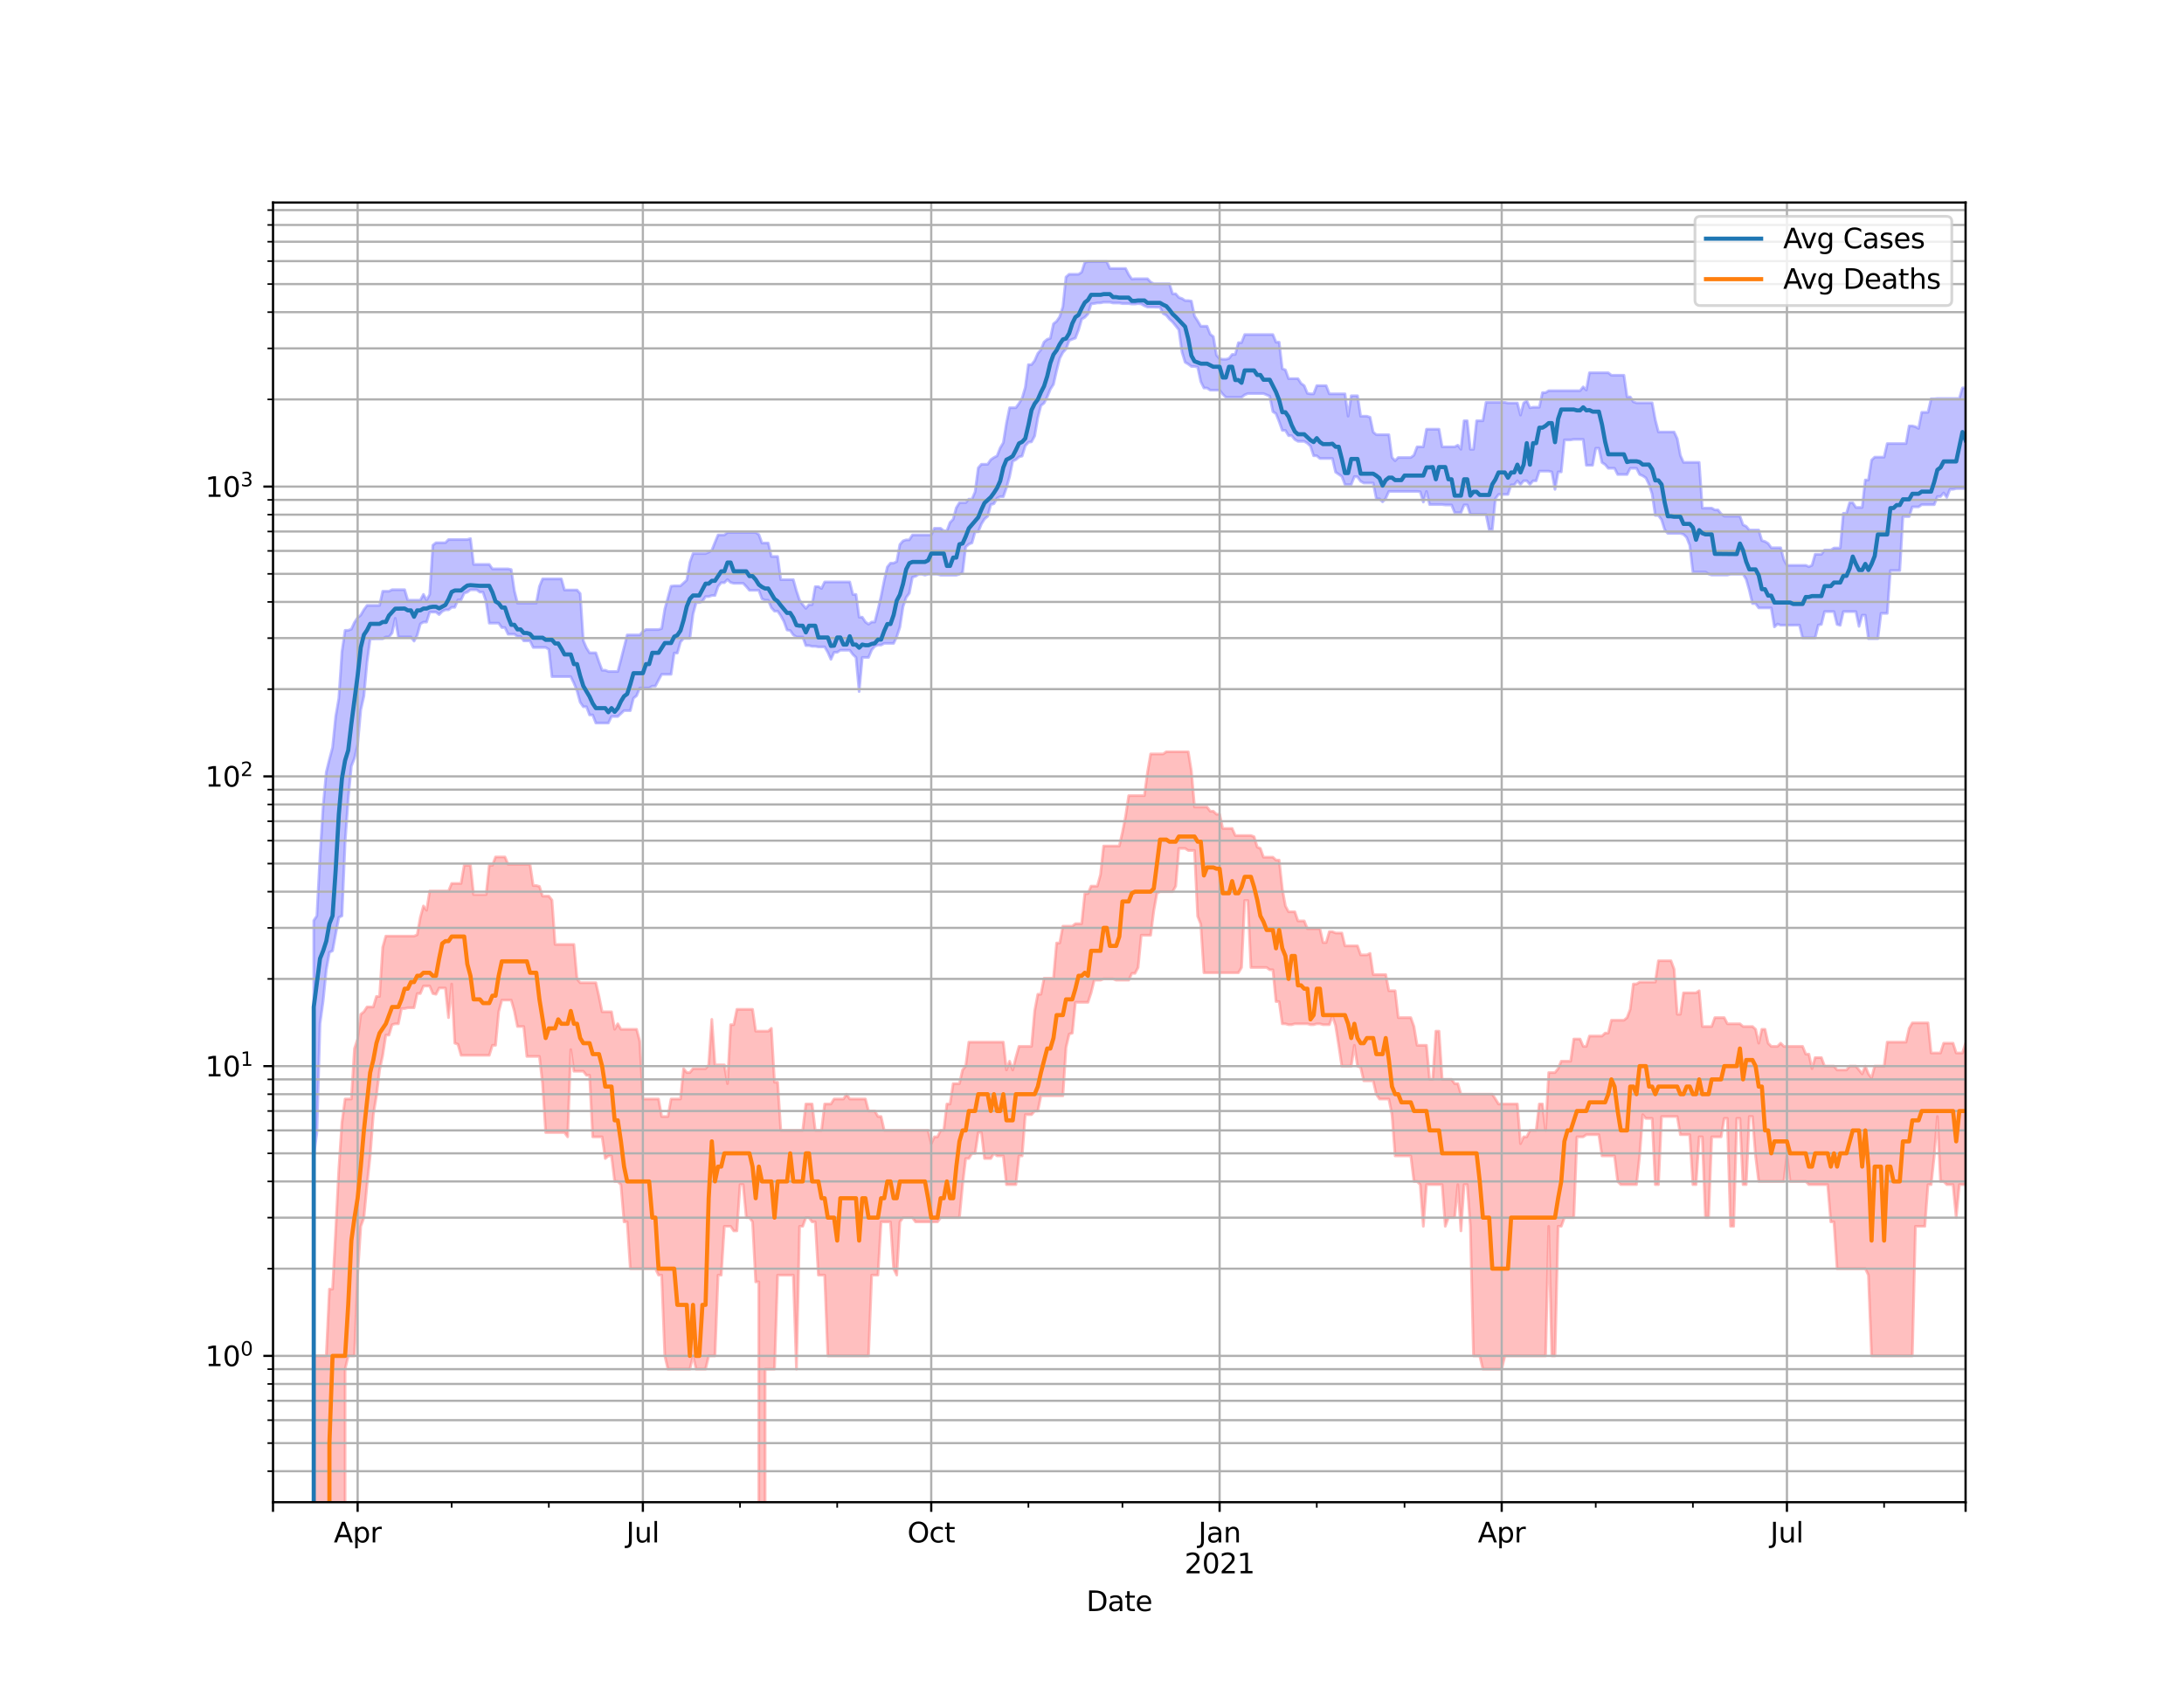 <?xml version="1.0" encoding="utf-8" standalone="no"?>
<!DOCTYPE svg PUBLIC "-//W3C//DTD SVG 1.1//EN"
  "http://www.w3.org/Graphics/SVG/1.1/DTD/svg11.dtd">
<svg height="612pt" version="1.1" viewBox="0 0 792 612" width="792pt" xmlns="http://www.w3.org/2000/svg" xmlns:xlink="http://www.w3.org/1999/xlink">
 <defs>
  <style type="text/css">*{stroke-linecap:butt;stroke-linejoin:round;}</style>
 </defs>
 <g id="figure_1">
  <g id="patch_1">
   <path d="M 0 612 
L 792 612 
L 792 0 
L 0 0 
z
" style="fill:#ffffff;"/>
  </g>
  <g id="axes_1">
   <g id="patch_2">
    <path d="M 99 544.68 
L 712.8 544.68 
L 712.8 73.44 
L 99 73.44 
z
" style="fill:#ffffff;"/>
   </g>
   <g id="PolyCollection_1">
    <path clip-path="url(#p68e2955192)" d="M 99 105555.294 
L 99 105555.294 
L 100.137 105555.294 
L 101.273 105555.294 
L 102.41 105555.294 
L 103.547 105555.294 
L 104.683 105555.294 
L 105.82 105555.294 
L 106.957 105555.294 
L 108.093 105555.294 
L 109.23 105555.294 
L 110.367 105555.294 
L 111.503 105555.294 
L 112.64 105555.294 
L 113.777 333.782 
L 114.913 332.092 
L 116.05 310.216 
L 117.187 292.377 
L 118.323 279.936 
L 119.46 275.327 
L 120.597 271.033 
L 121.733 259.832 
L 122.87 253.214 
L 124.007 236.286 
L 125.143 228.561 
L 126.28 228.561 
L 127.417 228.134 
L 128.553 225.666 
L 129.69 223.954 
L 130.827 223.033 
L 131.963 221.074 
L 133.1 219.523 
L 134.237 219.523 
L 135.373 219.523 
L 136.51 219.523 
L 137.647 219.523 
L 138.783 214.381 
L 139.92 214.381 
L 141.057 214.381 
L 142.193 213.819 
L 143.33 213.819 
L 144.467 213.819 
L 145.603 213.819 
L 146.74 213.819 
L 147.877 217.628 
L 149.013 217.628 
L 150.15 217.628 
L 151.287 217.628 
L 152.423 217.628 
L 153.56 215.517 
L 154.697 217.628 
L 155.833 215.517 
L 156.97 197.691 
L 158.107 196.784 
L 159.243 196.784 
L 160.38 196.784 
L 161.517 196.784 
L 162.653 195.644 
L 163.79 195.644 
L 164.927 195.644 
L 166.063 195.644 
L 167.2 195.644 
L 168.337 195.644 
L 169.473 195.644 
L 170.61 195.291 
L 171.747 204.65 
L 172.883 204.65 
L 174.02 204.65 
L 175.157 204.65 
L 176.293 204.65 
L 177.43 204.65 
L 178.567 206.279 
L 179.703 206.279 
L 180.84 206.279 
L 181.977 206.279 
L 183.113 206.279 
L 184.25 206.279 
L 185.387 206.517 
L 186.523 214.151 
L 187.66 218.698 
L 188.797 218.698 
L 189.933 218.698 
L 191.07 218.698 
L 192.207 218.698 
L 193.343 218.698 
L 194.48 218.698 
L 195.617 212.644 
L 196.753 209.913 
L 197.89 209.913 
L 199.027 209.913 
L 200.163 209.913 
L 201.3 209.913 
L 202.437 209.913 
L 203.573 209.913 
L 204.71 213.933 
L 205.847 213.933 
L 206.983 213.933 
L 208.12 213.933 
L 209.257 213.933 
L 210.393 215.228 
L 211.53 232.299 
L 212.667 234.918 
L 213.803 236.712 
L 214.94 236.712 
L 216.077 236.712 
L 217.213 239.989 
L 218.35 243.027 
L 219.487 243.027 
L 220.623 243.481 
L 221.76 243.481 
L 222.897 243.481 
L 224.033 243.481 
L 225.17 239.206 
L 226.307 234.721 
L 227.443 230.221 
L 228.58 230.221 
L 229.717 230.221 
L 230.853 230.221 
L 231.99 230.221 
L 233.127 228.992 
L 234.263 228.262 
L 235.4 228.262 
L 236.537 228.262 
L 237.673 228.262 
L 238.81 228.262 
L 239.947 227.908 
L 241.083 220.844 
L 242.22 216.725 
L 243.357 212.543 
L 244.493 212.422 
L 245.63 212.422 
L 246.767 212.422 
L 247.903 211.38 
L 249.04 210.342 
L 250.177 203.92 
L 251.313 200.711 
L 252.45 200.711 
L 253.587 200.711 
L 254.723 200.711 
L 255.86 200.711 
L 256.997 200.201 
L 258.133 199.545 
L 259.27 196.67 
L 260.407 193.979 
L 261.543 193.979 
L 262.68 193.979 
L 263.817 193.07 
L 264.953 193.07 
L 266.09 193.07 
L 267.227 193.07 
L 268.363 193.07 
L 269.5 193.07 
L 270.637 193.07 
L 271.773 193.07 
L 272.91 193.07 
L 274.047 193.07 
L 275.183 193.825 
L 276.32 196.898 
L 277.457 196.898 
L 278.593 196.898 
L 279.73 201.771 
L 280.867 201.771 
L 282.003 201.771 
L 283.14 210.179 
L 284.277 210.179 
L 285.413 210.179 
L 286.55 210.179 
L 287.687 210.179 
L 288.823 214.256 
L 289.96 217.628 
L 291.097 219.242 
L 292.233 220.591 
L 293.37 219.242 
L 294.507 219.242 
L 295.643 212.704 
L 296.78 212.704 
L 297.917 213.376 
L 299.053 211.009 
L 300.19 211.009 
L 301.327 211.009 
L 302.463 211.009 
L 303.6 211.009 
L 304.737 211.009 
L 305.873 211.009 
L 307.01 211.009 
L 308.147 211.009 
L 309.283 215.549 
L 310.42 215.549 
L 311.557 223.786 
L 312.693 223.786 
L 313.83 225.532 
L 314.967 226.342 
L 316.103 225.532 
L 317.24 225.532 
L 318.377 221.074 
L 319.513 216.21 
L 320.65 210.496 
L 321.787 205.583 
L 322.923 204.187 
L 324.06 204.187 
L 325.197 203.612 
L 326.333 197.451 
L 327.47 196.126 
L 328.607 195.748 
L 329.743 195.748 
L 330.88 193.985 
L 332.017 193.985 
L 333.153 193.985 
L 334.29 193.985 
L 335.427 193.985 
L 336.563 193.985 
L 337.7 193.985 
L 338.837 191.551 
L 339.973 191.551 
L 341.11 191.551 
L 342.247 192.476 
L 343.383 192.476 
L 344.52 189.447 
L 345.657 188.279 
L 346.793 184.11 
L 347.93 182.28 
L 349.067 182.28 
L 350.203 182.28 
L 351.34 180.991 
L 352.477 180.991 
L 353.613 178.314 
L 354.75 169.658 
L 355.887 168.344 
L 357.023 168.344 
L 358.16 168.344 
L 359.297 166.674 
L 360.433 165.896 
L 361.57 165.321 
L 362.707 162.428 
L 363.843 160.512 
L 364.98 153.44 
L 366.117 147.849 
L 367.253 147.849 
L 368.39 147.849 
L 369.527 146.265 
L 370.663 144.385 
L 371.8 140.492 
L 372.937 132.219 
L 374.073 132.219 
L 375.21 130.783 
L 376.347 128.165 
L 377.483 126.78 
L 378.62 123.993 
L 379.757 123.041 
L 380.893 122.67 
L 382.03 117.396 
L 383.167 116.505 
L 384.303 114.835 
L 385.44 111.2 
L 386.577 100.447 
L 387.713 99.446 
L 388.85 99.446 
L 389.987 99.446 
L 391.123 99.446 
L 392.26 98.677 
L 393.397 95.161 
L 394.533 94.86 
L 395.67 94.86 
L 396.807 94.86 
L 397.943 94.86 
L 399.08 94.86 
L 400.217 94.86 
L 401.353 94.86 
L 402.49 97.35 
L 403.627 97.35 
L 404.763 97.35 
L 405.9 97.35 
L 407.037 97.35 
L 408.173 97.35 
L 409.31 99.577 
L 410.447 101.187 
L 411.583 101.071 
L 412.72 101.071 
L 413.857 101.071 
L 414.993 101.071 
L 416.13 101.071 
L 417.267 102.268 
L 418.403 102.902 
L 419.54 102.902 
L 420.677 102.902 
L 421.813 102.902 
L 422.95 102.902 
L 424.087 102.902 
L 425.223 106.542 
L 426.36 106.542 
L 427.497 107.872 
L 428.633 108.257 
L 429.77 108.991 
L 430.907 108.991 
L 432.043 109.179 
L 433.18 114.612 
L 434.317 116.336 
L 435.453 118.292 
L 436.59 118.292 
L 437.727 118.292 
L 438.863 121.205 
L 440 122.053 
L 441.137 128.758 
L 442.273 130.069 
L 443.41 130.272 
L 444.547 130.272 
L 445.683 129.984 
L 446.82 128.518 
L 447.957 128.518 
L 449.093 124.251 
L 450.23 124.251 
L 451.367 121.311 
L 452.503 121.311 
L 453.64 121.311 
L 454.777 121.311 
L 455.913 121.311 
L 457.05 121.311 
L 458.187 121.311 
L 459.323 121.311 
L 460.46 121.311 
L 461.597 121.311 
L 462.733 124.08 
L 463.87 124.08 
L 465.007 133.711 
L 466.143 134.126 
L 467.28 137.291 
L 468.417 137.291 
L 469.553 137.291 
L 470.69 137.291 
L 471.827 139.036 
L 472.963 139.837 
L 474.1 142.614 
L 475.237 142.81 
L 476.373 142.81 
L 477.51 139.837 
L 478.647 139.837 
L 479.783 139.837 
L 480.92 139.837 
L 482.057 142.797 
L 483.193 142.797 
L 484.33 142.797 
L 485.467 142.797 
L 486.603 142.797 
L 487.74 142.797 
L 488.877 150.91 
L 490.013 143.506 
L 491.15 143.506 
L 492.287 143.506 
L 493.423 150.91 
L 494.56 150.91 
L 495.697 150.91 
L 496.833 151.287 
L 497.97 156.675 
L 499.107 157.617 
L 500.243 157.617 
L 501.38 157.617 
L 502.517 157.617 
L 503.653 157.617 
L 504.79 165.886 
L 505.927 167.052 
L 507.063 165.886 
L 508.2 165.886 
L 509.337 165.886 
L 510.473 165.886 
L 511.61 165.886 
L 512.747 165.057 
L 513.883 162.027 
L 515.02 162.027 
L 516.157 162.027 
L 517.293 155.634 
L 518.43 155.634 
L 519.567 155.634 
L 520.703 155.634 
L 521.84 155.634 
L 522.977 162.027 
L 524.113 162.027 
L 525.25 162.027 
L 526.387 162.027 
L 527.523 162.027 
L 528.66 161.423 
L 529.797 162.907 
L 530.933 152.572 
L 532.07 152.572 
L 533.207 162.907 
L 534.343 162.907 
L 535.48 152.572 
L 536.617 152.572 
L 537.753 152.572 
L 538.89 145.897 
L 540.027 145.897 
L 541.163 145.897 
L 542.3 145.897 
L 543.437 145.897 
L 544.573 145.897 
L 545.71 145.897 
L 546.847 146.136 
L 547.983 146.136 
L 549.12 146.136 
L 550.257 146.136 
L 551.393 150.513 
L 552.53 146.136 
L 553.667 145.34 
L 554.803 147.862 
L 555.94 147.672 
L 557.077 147.672 
L 558.213 147.672 
L 559.35 142.369 
L 560.487 142.369 
L 561.623 141.674 
L 562.76 141.674 
L 563.897 141.674 
L 565.033 141.674 
L 566.17 141.674 
L 567.307 141.674 
L 568.443 141.674 
L 569.58 141.674 
L 570.717 141.674 
L 571.853 141.674 
L 572.99 141.674 
L 574.127 140.275 
L 575.263 141.436 
L 576.4 135.154 
L 577.537 135.154 
L 578.673 135.154 
L 579.81 135.154 
L 580.947 135.154 
L 582.083 135.154 
L 583.22 135.154 
L 584.357 136.071 
L 585.493 136.071 
L 586.63 136.071 
L 587.767 136.071 
L 588.903 136.071 
L 590.04 143.922 
L 591.177 143.922 
L 592.313 145.692 
L 593.45 146.063 
L 594.587 146.063 
L 595.723 146.063 
L 596.86 146.063 
L 597.997 146.063 
L 599.133 146.063 
L 600.27 152.203 
L 601.407 156.637 
L 602.543 156.637 
L 603.68 156.637 
L 604.817 156.637 
L 605.953 156.637 
L 607.09 156.637 
L 608.227 159.043 
L 609.363 165.128 
L 610.5 167.654 
L 611.637 167.654 
L 612.773 167.654 
L 613.91 167.654 
L 615.047 167.654 
L 616.183 167.654 
L 617.32 184.245 
L 618.457 184.245 
L 619.593 184.245 
L 620.73 184.245 
L 621.867 184.894 
L 623.003 184.894 
L 624.14 186.316 
L 625.277 187.157 
L 626.413 187.157 
L 627.55 187.157 
L 628.687 187.157 
L 629.823 187.157 
L 630.96 187.157 
L 632.097 190.323 
L 633.233 190.839 
L 634.37 192.191 
L 635.507 192.191 
L 636.643 192.191 
L 637.78 192.191 
L 638.917 196.007 
L 640.053 196.351 
L 641.19 197.034 
L 642.327 198.616 
L 643.463 198.616 
L 644.6 198.616 
L 645.737 198.616 
L 646.873 202.857 
L 648.01 204.973 
L 649.147 204.973 
L 650.283 204.973 
L 651.42 204.973 
L 652.557 204.973 
L 653.693 204.973 
L 654.83 204.973 
L 655.967 205.488 
L 657.103 204.973 
L 658.24 200.975 
L 659.377 200.975 
L 660.513 200.975 
L 661.65 199.432 
L 662.787 199.432 
L 663.923 199.432 
L 665.06 198.72 
L 666.197 198.72 
L 667.333 198.72 
L 668.47 186.124 
L 669.607 186.124 
L 670.743 182.28 
L 671.88 182.28 
L 673.017 183.997 
L 674.153 183.997 
L 675.29 183.997 
L 676.427 174.033 
L 677.563 174.033 
L 678.7 166.855 
L 679.837 165.759 
L 680.973 165.759 
L 682.11 165.759 
L 683.247 165.759 
L 684.383 160.839 
L 685.52 160.839 
L 686.657 160.839 
L 687.793 160.839 
L 688.93 160.839 
L 690.067 160.839 
L 691.203 160.839 
L 692.34 154.435 
L 693.477 154.435 
L 694.613 154.723 
L 695.75 155.348 
L 696.887 149.51 
L 698.023 149.51 
L 699.16 149.51 
L 700.297 144.61 
L 701.433 144.61 
L 702.57 144.494 
L 703.707 144.494 
L 704.843 144.494 
L 705.98 144.494 
L 707.117 144.494 
L 708.253 144.494 
L 709.39 144.494 
L 710.527 144.494 
L 711.663 140.642 
L 712.8 140.642 
L 712.8 177.145 
L 712.8 177.145 
L 711.663 177.145 
L 710.527 177.145 
L 709.39 177.145 
L 708.253 177.405 
L 707.117 177.405 
L 705.98 180.36 
L 704.843 178.72 
L 703.707 180.043 
L 702.57 180.043 
L 701.433 182.98 
L 700.297 182.98 
L 699.16 182.98 
L 698.023 182.98 
L 696.887 182.98 
L 695.75 183.793 
L 694.613 183.793 
L 693.477 183.793 
L 692.34 187.301 
L 691.203 187.301 
L 690.067 187.301 
L 688.93 206.871 
L 687.793 206.871 
L 686.657 206.871 
L 685.52 206.871 
L 684.383 222.404 
L 683.247 222.404 
L 682.11 222.404 
L 680.973 231.575 
L 679.837 231.575 
L 678.7 231.575 
L 677.563 231.575 
L 676.427 223.071 
L 675.29 223.071 
L 674.153 227.125 
L 673.017 221.759 
L 671.88 221.759 
L 670.743 221.759 
L 669.607 221.759 
L 668.47 221.759 
L 667.333 226.739 
L 666.197 226.41 
L 665.06 221.759 
L 663.923 221.759 
L 662.787 221.759 
L 661.65 221.759 
L 660.513 226.41 
L 659.377 226.657 
L 658.24 231.286 
L 657.103 231.286 
L 655.967 231.286 
L 654.83 231.286 
L 653.693 231.286 
L 652.557 226.657 
L 651.42 226.657 
L 650.283 226.684 
L 649.147 226.684 
L 648.01 226.684 
L 646.873 226.684 
L 645.737 226.684 
L 644.6 226.274 
L 643.463 227.306 
L 642.327 220.423 
L 641.19 220.423 
L 640.053 220.423 
L 638.917 220.423 
L 637.78 220.423 
L 636.643 218.836 
L 635.507 218.836 
L 634.37 214.016 
L 633.233 210.027 
L 632.097 208.179 
L 630.96 208.179 
L 629.823 208.179 
L 628.687 208.179 
L 627.55 208.179 
L 626.413 208.509 
L 625.277 208.509 
L 624.14 208.509 
L 623.003 208.509 
L 621.867 208.509 
L 620.73 208.509 
L 619.593 208.115 
L 618.457 207.408 
L 617.32 207.408 
L 616.183 207.408 
L 615.047 207.408 
L 613.91 207.408 
L 612.773 197.756 
L 611.637 194.858 
L 610.5 193.738 
L 609.363 193.399 
L 608.227 193.399 
L 607.09 193.399 
L 605.953 193.399 
L 604.817 193.399 
L 603.68 192.082 
L 602.543 188.445 
L 601.407 186.869 
L 600.27 186.869 
L 599.133 179.134 
L 597.997 175.655 
L 596.86 173.282 
L 595.723 172.526 
L 594.587 172.056 
L 593.45 169.792 
L 592.313 169.792 
L 591.177 169.792 
L 590.04 172.056 
L 588.903 172.056 
L 587.767 172.056 
L 586.63 172.056 
L 585.493 169.792 
L 584.357 169.792 
L 583.22 169.792 
L 582.083 168.428 
L 580.947 167.706 
L 579.81 162.516 
L 578.673 162.549 
L 577.537 168.7 
L 576.4 168.7 
L 575.263 168.7 
L 574.127 159.306 
L 572.99 159.306 
L 571.853 159.306 
L 570.717 159.306 
L 569.58 159.5 
L 568.443 159.5 
L 567.307 159.5 
L 566.17 171.112 
L 565.033 171.112 
L 563.897 177.443 
L 562.76 171.112 
L 561.623 170.825 
L 560.487 170.825 
L 559.35 170.825 
L 558.213 170.825 
L 557.077 174.337 
L 555.94 174.337 
L 554.803 175.641 
L 553.667 174.337 
L 552.53 174.337 
L 551.393 175.673 
L 550.257 174.337 
L 549.12 175.794 
L 547.983 175.812 
L 546.847 179.265 
L 545.71 179.265 
L 544.573 179.265 
L 543.437 179.265 
L 542.3 180.785 
L 541.163 192.018 
L 540.027 192.018 
L 538.89 186.527 
L 537.753 186.527 
L 536.617 186.527 
L 535.48 186.527 
L 534.343 186.527 
L 533.207 186.527 
L 532.07 183.091 
L 530.933 183.091 
L 529.797 185.899 
L 528.66 185.899 
L 527.523 185.899 
L 526.387 183.091 
L 525.25 183.091 
L 524.113 183.091 
L 522.977 182.948 
L 521.84 182.948 
L 520.703 182.948 
L 519.567 182.948 
L 518.43 182.948 
L 517.293 178.186 
L 516.157 182.057 
L 515.02 178.3 
L 513.883 178.186 
L 512.747 178.186 
L 511.61 178.186 
L 510.473 178.186 
L 509.337 178.186 
L 508.2 178.186 
L 507.063 178.186 
L 505.927 178.186 
L 504.79 178.186 
L 503.653 178.186 
L 502.517 180.715 
L 501.38 181.965 
L 500.243 180.865 
L 499.107 180.865 
L 497.97 175.133 
L 496.833 175.133 
L 495.697 175.133 
L 494.56 175.133 
L 493.423 174.516 
L 492.287 172.892 
L 491.15 172.812 
L 490.013 175.713 
L 488.877 175.713 
L 487.74 175.713 
L 486.603 172.736 
L 485.467 171.977 
L 484.33 171.189 
L 483.193 166.234 
L 482.057 166.234 
L 480.92 166.234 
L 479.783 166.234 
L 478.647 166.234 
L 477.51 165.256 
L 476.373 165.256 
L 475.237 161.782 
L 474.1 160.683 
L 472.963 160.026 
L 471.827 160.026 
L 470.69 160.026 
L 469.553 159.372 
L 468.417 157.959 
L 467.28 157.959 
L 466.143 156.052 
L 465.007 156.052 
L 463.87 152.873 
L 462.733 149.999 
L 461.597 149.268 
L 460.46 143.668 
L 459.323 143.172 
L 458.187 142.697 
L 457.05 142.697 
L 455.913 142.697 
L 454.777 142.697 
L 453.64 142.697 
L 452.503 142.697 
L 451.367 143.172 
L 450.23 144.061 
L 449.093 144.061 
L 447.957 144.061 
L 446.82 144.061 
L 445.683 144.061 
L 444.547 144.061 
L 443.41 142.924 
L 442.273 141.47 
L 441.137 141.47 
L 440 141.47 
L 438.863 141.47 
L 437.727 140.692 
L 436.59 140.692 
L 435.453 138.386 
L 434.317 133.107 
L 433.18 132.869 
L 432.043 132.869 
L 430.907 132.024 
L 429.77 131.346 
L 428.633 127.65 
L 427.497 119.597 
L 426.36 118.144 
L 425.223 116.753 
L 424.087 115.71 
L 422.95 114.331 
L 421.813 113.703 
L 420.677 111.395 
L 419.54 111.395 
L 418.403 111.34 
L 417.267 111.34 
L 416.13 111.34 
L 414.993 110.884 
L 413.857 110.203 
L 412.72 110.084 
L 411.583 110.234 
L 410.447 110.234 
L 409.31 110.084 
L 408.173 110.084 
L 407.037 110.084 
L 405.9 109.868 
L 404.763 109.868 
L 403.627 109.868 
L 402.49 109.597 
L 401.353 109.597 
L 400.217 109.597 
L 399.08 109.816 
L 397.943 109.839 
L 396.807 110.058 
L 395.67 110.194 
L 394.533 113.856 
L 393.397 115.059 
L 392.26 115.738 
L 391.123 119.607 
L 389.987 122.58 
L 388.85 123.004 
L 387.713 123.486 
L 386.577 126.55 
L 385.44 127.783 
L 384.303 129.942 
L 383.167 134.362 
L 382.03 139.361 
L 380.893 141.134 
L 379.757 143.904 
L 378.62 146.162 
L 377.483 147.033 
L 376.347 151.484 
L 375.21 158.078 
L 374.073 160.195 
L 372.937 160.381 
L 371.8 161.663 
L 370.663 165.356 
L 369.527 165.68 
L 368.39 166.667 
L 367.253 167.241 
L 366.117 172.816 
L 364.98 176.831 
L 363.843 180.093 
L 362.707 180.093 
L 361.57 180.66 
L 360.433 182.644 
L 359.297 182.975 
L 358.16 187.226 
L 357.023 188.184 
L 355.887 190.008 
L 354.75 192.814 
L 353.613 192.814 
L 352.477 196.855 
L 351.34 197.314 
L 350.203 198.298 
L 349.067 207.624 
L 347.93 208.197 
L 346.793 208.564 
L 345.657 208.564 
L 344.52 208.564 
L 343.383 208.564 
L 342.247 208.564 
L 341.11 208.564 
L 339.973 208.197 
L 338.837 208.197 
L 337.7 208.197 
L 336.563 208.197 
L 335.427 208.546 
L 334.29 208.197 
L 333.153 208.215 
L 332.017 208.954 
L 330.88 209.299 
L 329.743 215.089 
L 328.607 216.637 
L 327.47 220.007 
L 326.333 227.375 
L 325.197 230.878 
L 324.06 233.287 
L 322.923 233.287 
L 321.787 233.287 
L 320.65 233.287 
L 319.513 233.894 
L 318.377 233.894 
L 317.24 234.33 
L 316.103 235.681 
L 314.967 238.383 
L 313.83 238.383 
L 312.693 238.383 
L 311.557 250.753 
L 310.42 238.383 
L 309.283 237.297 
L 308.147 235.764 
L 307.01 235.764 
L 305.873 235.764 
L 304.737 235.764 
L 303.6 236.524 
L 302.463 236.524 
L 301.327 239.08 
L 300.19 236.524 
L 299.053 234.558 
L 297.917 234.558 
L 296.78 234.558 
L 295.643 234.363 
L 294.507 234.363 
L 293.37 234.071 
L 292.233 234.071 
L 291.097 230.953 
L 289.96 230.953 
L 288.823 230.953 
L 287.687 230.221 
L 286.55 228.604 
L 285.413 228.432 
L 284.277 225.332 
L 283.14 223.249 
L 282.003 221.599 
L 280.867 221.599 
L 279.73 220.352 
L 278.593 217.639 
L 277.457 217.639 
L 276.32 217.135 
L 275.183 214.037 
L 274.047 214.037 
L 272.91 214.037 
L 271.773 214.037 
L 270.637 212.684 
L 269.5 211.498 
L 268.363 211.498 
L 267.227 211.498 
L 266.09 211.498 
L 264.953 211.204 
L 263.817 210.141 
L 262.68 211.273 
L 261.543 211.273 
L 260.407 212.634 
L 259.27 215.927 
L 258.133 215.927 
L 256.997 216.319 
L 255.86 216.319 
L 254.723 218.035 
L 253.587 218.479 
L 252.45 218.491 
L 251.313 222.68 
L 250.177 231.484 
L 249.04 231.484 
L 247.903 231.484 
L 246.767 232.783 
L 245.63 236.797 
L 244.493 236.797 
L 243.357 244.504 
L 242.22 244.504 
L 241.083 244.504 
L 239.947 244.504 
L 238.81 246.599 
L 237.673 248.796 
L 236.537 248.796 
L 235.4 249.492 
L 234.263 249.492 
L 233.127 249.492 
L 231.99 249.492 
L 230.853 252.267 
L 229.717 253.165 
L 228.58 257.671 
L 227.443 257.671 
L 226.307 257.671 
L 225.17 258.739 
L 224.033 259.804 
L 222.897 259.804 
L 221.76 259.804 
L 220.623 262.161 
L 219.487 262.161 
L 218.35 262.161 
L 217.213 262.161 
L 216.077 262.161 
L 214.94 259.24 
L 213.803 259.24 
L 212.667 256.259 
L 211.53 256.259 
L 210.393 254.635 
L 209.257 250.498 
L 208.12 247.695 
L 206.983 245.343 
L 205.847 245.343 
L 204.71 245.343 
L 203.573 245.343 
L 202.437 245.343 
L 201.3 245.343 
L 200.163 245.343 
L 199.027 235.48 
L 197.89 234.77 
L 196.753 234.77 
L 195.617 234.77 
L 194.48 234.77 
L 193.343 234.77 
L 192.207 232.377 
L 191.07 232.377 
L 189.933 232.377 
L 188.797 230.773 
L 187.66 230.773 
L 186.523 229.955 
L 185.387 229.955 
L 184.25 229.955 
L 183.113 227.557 
L 181.977 227.557 
L 180.84 225.949 
L 179.703 225.949 
L 178.567 225.949 
L 177.43 225.949 
L 176.293 218.148 
L 175.157 214.697 
L 174.02 214.697 
L 172.883 213.86 
L 171.747 213.86 
L 170.61 213.86 
L 169.473 214.697 
L 168.337 215.078 
L 167.2 217.515 
L 166.063 217.515 
L 164.927 220.209 
L 163.79 220.209 
L 162.653 221.123 
L 161.517 221.123 
L 160.38 221.66 
L 159.243 222.843 
L 158.107 221.944 
L 156.97 221.944 
L 155.833 221.944 
L 154.697 225.559 
L 153.56 225.559 
L 152.423 226.22 
L 151.287 230.34 
L 150.15 232.455 
L 149.013 230.938 
L 147.877 230.938 
L 146.74 230.938 
L 145.603 230.938 
L 144.467 230.938 
L 143.33 224.187 
L 142.193 229.515 
L 141.057 230.938 
L 139.92 230.938 
L 138.783 231.621 
L 137.647 231.621 
L 136.51 231.621 
L 135.373 231.667 
L 134.237 231.667 
L 133.1 240.118 
L 131.963 252.387 
L 130.827 257.401 
L 129.69 270.028 
L 128.553 274.93 
L 127.417 277.783 
L 126.28 289.679 
L 125.143 305.503 
L 124.007 332.092 
L 122.87 332.649 
L 121.733 338.622 
L 120.597 344.76 
L 119.46 345.311 
L 118.323 351.642 
L 117.187 362.897 
L 116.05 371.216 
L 114.913 410.644 
L 113.777 419.118 
L 112.64 105555.294 
L 111.503 105555.294 
L 110.367 105555.294 
L 109.23 105555.294 
L 108.093 105555.294 
L 106.957 105555.294 
L 105.82 105555.294 
L 104.683 105555.294 
L 103.547 105555.294 
L 102.41 105555.294 
L 101.273 105555.294 
L 100.137 105555.294 
L 99 105555.294 
z
" style="fill:#8080ff;fill-opacity:0.5;stroke:#8080ff;stroke-opacity:0.5;"/>
   </g>
   <g id="PolyCollection_2">
    <path clip-path="url(#p68e2955192)" d="M 99 105555.294 
L 99 105555.294 
L 100.137 105555.294 
L 101.273 105555.294 
L 102.41 105555.294 
L 103.547 105555.294 
L 104.683 105555.294 
L 105.82 105555.294 
L 106.957 105555.294 
L 108.093 105555.294 
L 109.23 105555.294 
L 110.367 105555.294 
L 111.503 105555.294 
L 112.64 105555.294 
L 113.777 491.633 
L 114.913 491.633 
L 116.05 491.633 
L 117.187 491.633 
L 118.323 491.633 
L 119.46 467.421 
L 120.597 467.421 
L 121.733 446.312 
L 122.87 424.029 
L 124.007 406.932 
L 125.143 398.495 
L 126.28 398.495 
L 127.417 398.495 
L 128.553 380.192 
L 129.69 376.754 
L 130.827 367.765 
L 131.963 366.867 
L 133.1 365.123 
L 134.237 365.123 
L 135.373 365.123 
L 136.51 361.296 
L 137.647 361.296 
L 138.783 343.5 
L 139.92 339.426 
L 141.057 339.426 
L 142.193 339.426 
L 143.33 339.426 
L 144.467 339.426 
L 145.603 339.426 
L 146.74 339.426 
L 147.877 339.426 
L 149.013 339.426 
L 150.15 339.426 
L 151.287 338.942 
L 152.423 332.649 
L 153.56 328.504 
L 154.697 330.064 
L 155.833 323.087 
L 156.97 323.087 
L 158.107 323.087 
L 159.243 323.087 
L 160.38 323.087 
L 161.517 323.087 
L 162.653 323.087 
L 163.79 320.334 
L 164.927 320.334 
L 166.063 320.334 
L 167.2 320.334 
L 168.337 313.776 
L 169.473 313.776 
L 170.61 313.776 
L 171.747 324.353 
L 172.883 324.353 
L 174.02 324.353 
L 175.157 324.353 
L 176.293 324.353 
L 177.43 313.776 
L 178.567 313.776 
L 179.703 310.733 
L 180.84 310.733 
L 181.977 310.733 
L 183.113 310.733 
L 184.25 313.407 
L 185.387 313.407 
L 186.523 313.407 
L 187.66 313.407 
L 188.797 313.407 
L 189.933 313.407 
L 191.07 313.407 
L 192.207 313.407 
L 193.343 321.088 
L 194.48 321.088 
L 195.617 321.415 
L 196.753 324.94 
L 197.89 324.94 
L 199.027 324.94 
L 200.163 326.381 
L 201.3 342.447 
L 202.437 342.447 
L 203.573 342.447 
L 204.71 342.447 
L 205.847 342.447 
L 206.983 342.447 
L 208.12 342.447 
L 209.257 354.942 
L 210.393 356.332 
L 211.53 356.332 
L 212.667 356.332 
L 213.803 356.332 
L 214.94 356.332 
L 216.077 356.332 
L 217.213 361.296 
L 218.35 366.867 
L 219.487 366.867 
L 220.623 366.867 
L 221.76 366.867 
L 222.897 373.215 
L 224.033 371.216 
L 225.17 373.215 
L 226.307 373.215 
L 227.443 373.215 
L 228.58 373.215 
L 229.717 373.215 
L 230.853 373.215 
L 231.99 377.496 
L 233.127 398.495 
L 234.263 398.495 
L 235.4 398.495 
L 236.537 398.495 
L 237.673 398.495 
L 238.81 398.495 
L 239.947 404.842 
L 241.083 404.842 
L 242.22 404.842 
L 243.357 398.495 
L 244.493 398.495 
L 245.63 398.495 
L 246.767 398.495 
L 247.903 387.491 
L 249.04 388.909 
L 250.177 388.909 
L 251.313 387.491 
L 252.45 387.491 
L 253.587 387.491 
L 254.723 387.491 
L 255.86 387.491 
L 256.997 386.115 
L 258.133 369.615 
L 259.27 386.115 
L 260.407 386.115 
L 261.543 386.115 
L 262.68 386.115 
L 263.817 392.923 
L 264.953 371.543 
L 266.09 371.543 
L 267.227 365.987 
L 268.363 365.987 
L 269.5 365.987 
L 270.637 365.987 
L 271.773 365.987 
L 272.91 365.987 
L 274.047 373.901 
L 275.183 373.901 
L 276.32 373.901 
L 277.457 373.901 
L 278.593 373.901 
L 279.73 372.876 
L 280.867 392.402 
L 282.003 392.402 
L 283.14 409.877 
L 284.277 409.877 
L 285.413 409.877 
L 286.55 409.877 
L 287.687 409.877 
L 288.823 409.877 
L 289.96 409.877 
L 291.097 409.877 
L 292.233 400.308 
L 293.37 400.308 
L 294.507 400.308 
L 295.643 409.877 
L 296.78 409.877 
L 297.917 409.877 
L 299.053 400.308 
L 300.19 400.308 
L 301.327 400.308 
L 302.463 398.495 
L 303.6 398.495 
L 304.737 398.495 
L 305.873 398.495 
L 307.01 396.751 
L 308.147 398.495 
L 309.283 398.495 
L 310.42 398.495 
L 311.557 398.495 
L 312.693 398.495 
L 313.83 398.495 
L 314.967 402.844 
L 316.103 402.844 
L 317.24 402.844 
L 318.377 404.842 
L 319.513 404.842 
L 320.65 409.877 
L 321.787 409.877 
L 322.923 409.877 
L 324.06 409.877 
L 325.197 409.877 
L 326.333 409.877 
L 327.47 409.877 
L 328.607 409.877 
L 329.743 409.877 
L 330.88 409.877 
L 332.017 409.877 
L 333.153 409.877 
L 334.29 409.877 
L 335.427 409.877 
L 336.563 409.877 
L 337.7 414.685 
L 338.837 412.218 
L 339.973 412.218 
L 341.11 409.877 
L 342.247 409.877 
L 343.383 400.308 
L 344.52 400.308 
L 345.657 392.923 
L 346.793 392.923 
L 347.93 392.923 
L 349.067 387.959 
L 350.203 386.569 
L 351.34 377.871 
L 352.477 377.871 
L 353.613 377.871 
L 354.75 377.871 
L 355.887 377.871 
L 357.023 377.871 
L 358.16 377.871 
L 359.297 377.871 
L 360.433 377.871 
L 361.57 377.871 
L 362.707 377.871 
L 363.843 377.871 
L 364.98 387.959 
L 366.117 384.779 
L 367.253 387.959 
L 368.39 383.482 
L 369.527 379.405 
L 370.663 379.405 
L 371.8 379.405 
L 372.937 379.405 
L 374.073 379.405 
L 375.21 366.572 
L 376.347 360.516 
L 377.483 360.516 
L 378.62 354.714 
L 379.757 354.714 
L 380.893 354.714 
L 382.03 354.714 
L 383.167 341.929 
L 384.303 341.929 
L 385.44 335.837 
L 386.577 335.837 
L 387.713 335.837 
L 388.85 335.837 
L 389.987 334.945 
L 391.123 334.945 
L 392.26 334.945 
L 393.397 324.004 
L 394.533 324.004 
L 395.67 321.306 
L 396.807 321.306 
L 397.943 321.306 
L 399.08 317.136 
L 400.217 306.756 
L 401.353 306.756 
L 402.49 306.756 
L 403.627 306.756 
L 404.763 306.756 
L 405.9 306.756 
L 407.037 301.798 
L 408.173 296.053 
L 409.31 288.493 
L 410.447 288.493 
L 411.583 288.493 
L 412.72 288.493 
L 413.857 288.493 
L 414.993 288.493 
L 416.13 280.024 
L 417.267 273.377 
L 418.403 273.377 
L 419.54 273.377 
L 420.677 273.377 
L 421.813 273.377 
L 422.95 272.582 
L 424.087 272.582 
L 425.223 272.582 
L 426.36 272.582 
L 427.497 272.582 
L 428.633 272.582 
L 429.77 272.582 
L 430.907 272.582 
L 432.043 279.584 
L 433.18 292.609 
L 434.317 292.609 
L 435.453 292.609 
L 436.59 292.609 
L 437.727 292.609 
L 438.863 294.148 
L 440 294.148 
L 441.137 295.244 
L 442.273 295.244 
L 443.41 300.396 
L 444.547 300.396 
L 445.683 300.396 
L 446.82 300.396 
L 447.957 302.951 
L 449.093 302.951 
L 450.23 302.951 
L 451.367 302.951 
L 452.503 302.951 
L 453.64 302.951 
L 454.777 303.391 
L 455.913 307.154 
L 457.05 307.637 
L 458.187 310.82 
L 459.323 310.82 
L 460.46 310.82 
L 461.597 310.82 
L 462.733 311.873 
L 463.87 311.873 
L 465.007 322.299 
L 466.143 328.504 
L 467.28 330.596 
L 468.417 330.596 
L 469.553 330.596 
L 470.69 333.926 
L 471.827 333.926 
L 472.963 333.926 
L 474.1 336.746 
L 475.237 336.746 
L 476.373 336.746 
L 477.51 336.746 
L 478.647 336.746 
L 479.783 341.758 
L 480.92 341.758 
L 482.057 337.831 
L 483.193 337.831 
L 484.33 338.304 
L 485.467 338.304 
L 486.603 338.304 
L 487.74 342.97 
L 488.877 342.97 
L 490.013 342.97 
L 491.15 342.97 
L 492.287 342.97 
L 493.423 346.244 
L 494.56 346.244 
L 495.697 346.244 
L 496.833 345.682 
L 497.97 353.372 
L 499.107 353.372 
L 500.243 353.372 
L 501.38 353.372 
L 502.517 353.372 
L 503.653 359.245 
L 504.79 359.245 
L 505.927 359.245 
L 507.063 368.99 
L 508.2 368.99 
L 509.337 368.99 
L 510.473 368.99 
L 511.61 368.99 
L 512.747 372.205 
L 513.883 379.017 
L 515.02 379.017 
L 516.157 379.017 
L 517.293 379.017 
L 518.43 391.376 
L 519.567 391.376 
L 520.703 373.901 
L 521.84 373.901 
L 522.977 391.376 
L 524.113 391.376 
L 525.25 391.376 
L 526.387 391.376 
L 527.523 392.923 
L 528.66 392.923 
L 529.797 396.751 
L 530.933 396.751 
L 532.07 396.751 
L 533.207 396.751 
L 534.343 396.751 
L 535.48 396.751 
L 536.617 396.751 
L 537.753 396.751 
L 538.89 396.751 
L 540.027 396.751 
L 541.163 396.751 
L 542.3 398.495 
L 543.437 400.308 
L 544.573 400.308 
L 545.71 400.308 
L 546.847 400.308 
L 547.983 400.308 
L 549.12 400.308 
L 550.257 400.308 
L 551.393 414.685 
L 552.53 412.218 
L 553.667 412.218 
L 554.803 409.877 
L 555.94 409.877 
L 557.077 409.877 
L 558.213 400.308 
L 559.35 400.308 
L 560.487 409.877 
L 561.623 388.909 
L 562.76 388.909 
L 563.897 388.909 
L 565.033 387.491 
L 566.17 384.779 
L 567.307 384.779 
L 568.443 384.779 
L 569.58 384.779 
L 570.717 376.754 
L 571.853 376.754 
L 572.99 376.754 
L 574.127 379.405 
L 575.263 379.405 
L 576.4 375.663 
L 577.537 375.663 
L 578.673 375.663 
L 579.81 375.663 
L 580.947 375.663 
L 582.083 374.598 
L 583.22 374.598 
L 584.357 369.931 
L 585.493 369.931 
L 586.63 369.931 
L 587.767 369.931 
L 588.903 369.931 
L 590.04 368.99 
L 591.177 365.987 
L 592.313 356.804 
L 593.45 356.804 
L 594.587 356.097 
L 595.723 356.097 
L 596.86 356.097 
L 597.997 356.097 
L 599.133 356.097 
L 600.27 356.097 
L 601.407 348.367 
L 602.543 348.367 
L 603.68 348.367 
L 604.817 348.367 
L 605.953 348.367 
L 607.09 351.43 
L 608.227 367.765 
L 609.363 367.765 
L 610.5 360.003 
L 611.637 360.003 
L 612.773 360.003 
L 613.91 360.003 
L 615.047 360.003 
L 616.183 359.245 
L 617.32 372.205 
L 618.457 372.205 
L 619.593 372.205 
L 620.73 372.205 
L 621.867 368.99 
L 623.003 368.99 
L 624.14 368.99 
L 625.277 368.99 
L 626.413 371.216 
L 627.55 371.216 
L 628.687 371.216 
L 629.823 371.216 
L 630.96 371.216 
L 632.097 372.205 
L 633.233 372.205 
L 634.37 372.205 
L 635.507 372.205 
L 636.643 373.215 
L 637.78 378.25 
L 638.917 373.215 
L 640.053 373.215 
L 641.19 378.25 
L 642.327 379.405 
L 643.463 379.405 
L 644.6 379.405 
L 645.737 378.25 
L 646.873 379.405 
L 648.01 379.405 
L 649.147 379.405 
L 650.283 379.405 
L 651.42 379.405 
L 652.557 379.405 
L 653.693 379.405 
L 654.83 382.22 
L 655.967 382.22 
L 657.103 387.491 
L 658.24 383.482 
L 659.377 383.482 
L 660.513 383.482 
L 661.65 386.569 
L 662.787 386.569 
L 663.923 386.569 
L 665.06 386.569 
L 666.197 387.959 
L 667.333 387.959 
L 668.47 387.959 
L 669.607 387.959 
L 670.743 386.569 
L 671.88 386.569 
L 673.017 386.569 
L 674.153 387.959 
L 675.29 389.392 
L 676.427 386.569 
L 677.563 389.392 
L 678.7 390.872 
L 679.837 386.569 
L 680.973 386.569 
L 682.11 386.569 
L 683.247 386.569 
L 684.383 377.871 
L 685.52 377.871 
L 686.657 377.871 
L 687.793 377.871 
L 688.93 377.871 
L 690.067 377.871 
L 691.203 377.871 
L 692.34 372.876 
L 693.477 370.892 
L 694.613 370.892 
L 695.75 370.892 
L 696.887 370.892 
L 698.023 370.892 
L 699.16 370.892 
L 700.297 381.807 
L 701.433 381.807 
L 702.57 381.807 
L 703.707 381.807 
L 704.843 378.25 
L 705.98 378.25 
L 707.117 378.25 
L 708.253 378.25 
L 709.39 381.807 
L 710.527 381.807 
L 711.663 381.807 
L 712.8 378.25 
L 712.8 429.533 
L 712.8 429.533 
L 711.663 429.533 
L 710.527 429.533 
L 709.39 441.505 
L 708.253 429.533 
L 707.117 429.533 
L 705.98 429.533 
L 704.843 428.378 
L 703.707 428.378 
L 702.57 404.842 
L 701.433 419.118 
L 700.297 429.533 
L 699.16 429.533 
L 698.023 444.653 
L 696.887 444.653 
L 695.75 444.653 
L 694.613 444.653 
L 693.477 491.633 
L 692.34 491.633 
L 691.203 491.633 
L 690.067 491.633 
L 688.93 491.633 
L 687.793 491.633 
L 686.657 491.633 
L 685.52 491.633 
L 684.383 491.633 
L 683.247 491.633 
L 682.11 491.633 
L 680.973 491.633 
L 679.837 491.633 
L 678.7 491.633 
L 677.563 462.346 
L 676.427 460.005 
L 675.29 460.005 
L 674.153 460.005 
L 673.017 460.005 
L 671.88 460.005 
L 670.743 460.005 
L 669.607 460.005 
L 668.47 460.005 
L 667.333 460.005 
L 666.197 460.005 
L 665.06 443.051 
L 663.923 443.051 
L 662.787 429.533 
L 661.65 429.533 
L 660.513 429.533 
L 659.377 429.533 
L 658.24 429.533 
L 657.103 429.533 
L 655.967 429.533 
L 654.83 428.378 
L 653.693 428.378 
L 652.557 428.378 
L 651.42 428.378 
L 650.283 428.378 
L 649.147 428.378 
L 648.01 419.118 
L 646.873 428.378 
L 645.737 428.378 
L 644.6 428.378 
L 643.463 428.378 
L 642.327 428.378 
L 641.19 428.378 
L 640.053 428.378 
L 638.917 428.378 
L 637.78 428.378 
L 636.643 419.118 
L 635.507 404.842 
L 634.37 404.842 
L 633.233 429.533 
L 632.097 429.533 
L 630.96 405.528 
L 629.823 405.528 
L 628.687 444.653 
L 627.55 444.653 
L 626.413 405.528 
L 625.277 405.528 
L 624.14 412.218 
L 623.003 412.218 
L 621.867 412.218 
L 620.73 412.218 
L 619.593 441.505 
L 618.457 441.505 
L 617.32 412.218 
L 616.183 412.218 
L 615.047 429.533 
L 613.91 429.533 
L 612.773 411.424 
L 611.637 411.424 
L 610.5 411.424 
L 609.363 411.424 
L 608.227 404.842 
L 607.09 404.842 
L 605.953 404.842 
L 604.817 404.842 
L 603.68 404.842 
L 602.543 404.842 
L 601.407 429.533 
L 600.27 429.533 
L 599.133 405.528 
L 597.997 405.528 
L 596.86 405.528 
L 595.723 404.166 
L 594.587 419.118 
L 593.45 429.533 
L 592.313 429.533 
L 591.177 429.533 
L 590.04 429.533 
L 588.903 429.533 
L 587.767 429.533 
L 586.63 428.378 
L 585.493 419.118 
L 584.357 419.118 
L 583.22 419.118 
L 582.083 419.118 
L 580.947 419.118 
L 579.81 411.424 
L 578.673 411.424 
L 577.537 411.424 
L 576.4 411.424 
L 575.263 411.424 
L 574.127 412.218 
L 572.99 412.218 
L 571.853 412.218 
L 570.717 441.505 
L 569.58 441.505 
L 568.443 441.505 
L 567.307 441.505 
L 566.17 444.653 
L 565.033 444.653 
L 563.897 491.633 
L 562.76 491.633 
L 561.623 444.653 
L 560.487 491.633 
L 559.35 491.633 
L 558.213 491.633 
L 557.077 491.633 
L 555.94 491.633 
L 554.803 491.633 
L 553.667 491.633 
L 552.53 491.633 
L 551.393 491.633 
L 550.257 491.633 
L 549.12 491.633 
L 547.983 491.633 
L 546.847 491.633 
L 545.71 491.633 
L 544.573 496.44 
L 543.437 496.44 
L 542.3 496.44 
L 541.163 496.44 
L 540.027 496.44 
L 538.89 496.44 
L 537.753 496.44 
L 536.617 491.633 
L 535.48 491.633 
L 534.343 491.633 
L 533.207 444.653 
L 532.07 429.533 
L 530.933 429.533 
L 529.797 446.312 
L 528.66 429.533 
L 527.523 441.505 
L 526.387 441.505 
L 525.25 441.505 
L 524.113 444.653 
L 522.977 429.533 
L 521.84 429.533 
L 520.703 429.533 
L 519.567 429.533 
L 518.43 429.533 
L 517.293 429.533 
L 516.157 444.653 
L 515.02 429.533 
L 513.883 428.378 
L 512.747 428.378 
L 511.61 419.118 
L 510.473 419.118 
L 509.337 419.118 
L 508.2 419.118 
L 507.063 419.118 
L 505.927 419.118 
L 504.79 404.166 
L 503.653 398.495 
L 502.517 398.495 
L 501.38 398.495 
L 500.243 398.495 
L 499.107 396.751 
L 497.97 391.886 
L 496.833 391.886 
L 495.697 391.886 
L 494.56 391.886 
L 493.423 387.028 
L 492.287 386.569 
L 491.15 379.017 
L 490.013 386.569 
L 488.877 386.569 
L 487.74 386.569 
L 486.603 386.569 
L 485.467 379.017 
L 484.33 371.873 
L 483.193 368.373 
L 482.057 371.543 
L 480.92 371.543 
L 479.783 371.543 
L 478.647 371.216 
L 477.51 371.216 
L 476.373 371.543 
L 475.237 371.543 
L 474.1 371.216 
L 472.963 371.216 
L 471.827 371.216 
L 470.69 371.216 
L 469.553 371.216 
L 468.417 371.543 
L 467.28 371.543 
L 466.143 371.216 
L 465.007 371.216 
L 463.87 363.17 
L 462.733 363.17 
L 461.597 351.642 
L 460.46 351.642 
L 459.323 350.801 
L 458.187 350.801 
L 457.05 350.801 
L 455.913 350.801 
L 454.777 350.801 
L 453.64 350.801 
L 452.503 326.503 
L 451.367 326.503 
L 450.23 350.801 
L 449.093 352.715 
L 447.957 352.715 
L 446.82 352.715 
L 445.683 352.715 
L 444.547 352.715 
L 443.41 352.715 
L 442.273 352.715 
L 441.137 352.715 
L 440 352.715 
L 438.863 352.715 
L 437.727 352.715 
L 436.59 352.715 
L 435.453 335.092 
L 434.317 332.231 
L 433.18 308.371 
L 432.043 308.371 
L 430.907 308.371 
L 429.77 307.637 
L 428.633 307.637 
L 427.497 307.637 
L 426.36 321.306 
L 425.223 323.314 
L 424.087 323.314 
L 422.95 323.314 
L 421.813 323.314 
L 420.677 323.314 
L 419.54 323.888 
L 418.403 330.196 
L 417.267 339.103 
L 416.13 339.103 
L 414.993 339.103 
L 413.857 339.103 
L 412.72 350.801 
L 411.583 352.933 
L 410.447 352.933 
L 409.31 355.4 
L 408.173 355.4 
L 407.037 355.4 
L 405.9 355.4 
L 404.763 355.4 
L 403.627 354.942 
L 402.49 354.942 
L 401.353 354.942 
L 400.217 354.942 
L 399.08 355.4 
L 397.943 355.4 
L 396.807 355.4 
L 395.67 360.003 
L 394.533 363.444 
L 393.397 363.444 
L 392.26 363.444 
L 391.123 363.444 
L 389.987 363.444 
L 388.85 374.598 
L 387.713 374.95 
L 386.577 379.797 
L 385.44 397.325 
L 384.303 397.325 
L 383.167 397.325 
L 382.03 397.325 
L 380.893 397.325 
L 379.757 397.325 
L 378.62 397.325 
L 377.483 397.325 
L 376.347 402.844 
L 375.21 402.844 
L 374.073 404.166 
L 372.937 404.166 
L 371.8 404.166 
L 370.663 419.118 
L 369.527 419.118 
L 368.39 429.533 
L 367.253 429.533 
L 366.117 429.533 
L 364.98 429.533 
L 363.843 419.118 
L 362.707 419.118 
L 361.57 419.118 
L 360.433 418.196 
L 359.297 420.059 
L 358.16 420.059 
L 357.023 420.059 
L 355.887 410.644 
L 354.75 410.644 
L 353.613 418.196 
L 352.477 418.196 
L 351.34 420.059 
L 350.203 420.059 
L 349.067 429.533 
L 347.93 441.505 
L 346.793 441.505 
L 345.657 441.505 
L 344.52 441.505 
L 343.383 441.505 
L 342.247 441.505 
L 341.11 441.505 
L 339.973 443.051 
L 338.837 443.051 
L 337.7 443.051 
L 336.563 443.051 
L 335.427 443.051 
L 334.29 443.051 
L 333.153 443.051 
L 332.017 443.051 
L 330.88 441.505 
L 329.743 441.505 
L 328.607 441.505 
L 327.47 441.505 
L 326.333 443.051 
L 325.197 462.346 
L 324.06 460.005 
L 322.923 443.051 
L 321.787 443.051 
L 320.65 443.051 
L 319.513 443.051 
L 318.377 462.346 
L 317.24 462.346 
L 316.103 462.346 
L 314.967 491.633 
L 313.83 491.633 
L 312.693 491.633 
L 311.557 491.633 
L 310.42 491.633 
L 309.283 491.633 
L 308.147 491.633 
L 307.01 491.633 
L 305.873 491.633 
L 304.737 491.633 
L 303.6 491.633 
L 302.463 491.633 
L 301.327 491.633 
L 300.19 491.633 
L 299.053 462.346 
L 297.917 462.346 
L 296.78 462.346 
L 295.643 443.051 
L 294.507 443.051 
L 293.37 441.505 
L 292.233 441.505 
L 291.097 444.653 
L 289.96 444.653 
L 288.823 496.44 
L 287.687 462.346 
L 286.55 462.346 
L 285.413 462.346 
L 284.277 462.346 
L 283.14 462.346 
L 282.003 462.346 
L 280.867 496.44 
L 279.73 496.44 
L 278.593 496.44 
L 277.457 496.44 
L 276.32 105555.294 
L 275.183 464.813 
L 274.047 464.813 
L 272.91 443.051 
L 271.773 441.505 
L 270.637 441.505 
L 269.5 429.533 
L 268.363 429.533 
L 267.227 446.312 
L 266.09 446.312 
L 264.953 444.653 
L 263.817 444.653 
L 262.68 444.653 
L 261.543 462.346 
L 260.407 462.346 
L 259.27 491.633 
L 258.133 491.633 
L 256.997 491.633 
L 255.86 496.44 
L 254.723 496.44 
L 253.587 496.44 
L 252.45 496.44 
L 251.313 491.633 
L 250.177 496.44 
L 249.04 496.44 
L 247.903 496.44 
L 246.767 496.44 
L 245.63 496.44 
L 244.493 496.44 
L 243.357 496.44 
L 242.22 496.44 
L 241.083 491.633 
L 239.947 462.346 
L 238.81 462.346 
L 237.673 460.005 
L 236.537 460.005 
L 235.4 460.005 
L 234.263 460.005 
L 233.127 460.005 
L 231.99 460.005 
L 230.853 460.005 
L 229.717 460.005 
L 228.58 460.005 
L 227.443 443.051 
L 226.307 443.051 
L 225.17 429.533 
L 224.033 428.378 
L 222.897 428.378 
L 221.76 419.118 
L 220.623 419.118 
L 219.487 420.059 
L 218.35 412.218 
L 217.213 412.218 
L 216.077 412.218 
L 214.94 412.218 
L 213.803 389.88 
L 212.667 389.88 
L 211.53 388.432 
L 210.393 388.432 
L 209.257 388.432 
L 208.12 388.432 
L 206.983 380.59 
L 205.847 412.218 
L 204.71 410.644 
L 203.573 410.644 
L 202.437 410.644 
L 201.3 410.644 
L 200.163 410.644 
L 199.027 410.644 
L 197.89 410.644 
L 196.753 392.923 
L 195.617 383.057 
L 194.48 383.057 
L 193.343 383.057 
L 192.207 383.057 
L 191.07 383.057 
L 189.933 372.205 
L 188.797 372.205 
L 187.66 372.205 
L 186.523 366.572 
L 185.387 362.626 
L 184.25 362.626 
L 183.113 362.626 
L 181.977 362.626 
L 180.84 366.867 
L 179.703 379.017 
L 178.567 379.017 
L 177.43 382.637 
L 176.293 382.637 
L 175.157 382.637 
L 174.02 382.637 
L 172.883 382.637 
L 171.747 382.637 
L 170.61 382.637 
L 169.473 382.637 
L 168.337 382.637 
L 167.2 382.637 
L 166.063 378.632 
L 164.927 378.25 
L 163.79 356.804 
L 162.653 368.99 
L 161.517 358.253 
L 160.38 358.253 
L 159.243 358.253 
L 158.107 360.516 
L 156.97 360.259 
L 155.833 357.523 
L 154.697 357.523 
L 153.56 357.523 
L 152.423 360.259 
L 151.287 360.259 
L 150.15 365.41 
L 149.013 365.41 
L 147.877 365.41 
L 146.74 365.697 
L 145.603 365.697 
L 144.467 371.216 
L 143.33 371.216 
L 142.193 371.543 
L 141.057 375.305 
L 139.92 375.305 
L 138.783 382.637 
L 137.647 387.959 
L 136.51 397.325 
L 135.373 404.166 
L 134.237 419.118 
L 133.1 429.533 
L 131.963 441.505 
L 130.827 444.653 
L 129.69 462.346 
L 128.553 491.633 
L 127.417 491.633 
L 126.28 491.633 
L 125.143 496.44 
L 124.007 105555.294 
L 122.87 105555.294 
L 121.733 105555.294 
L 120.597 105555.294 
L 119.46 105555.294 
L 118.323 105555.294 
L 117.187 105555.294 
L 116.05 105555.294 
L 114.913 105555.294 
L 113.777 105555.294 
L 112.64 105555.294 
L 111.503 105555.294 
L 110.367 105555.294 
L 109.23 105555.294 
L 108.093 105555.294 
L 106.957 105555.294 
L 105.82 105555.294 
L 104.683 105555.294 
L 103.547 105555.294 
L 102.41 105555.294 
L 101.273 105555.294 
L 100.137 105555.294 
L 99 105555.294 
z
" style="fill:#ff8080;fill-opacity:0.5;stroke:#ff8080;stroke-opacity:0.5;"/>
   </g>
   <g id="matplotlib.axis_1">
    <g id="xtick_1">
     <g id="line2d_1">
      <path clip-path="url(#p68e2955192)" d="M 99 544.68 
L 99 73.44 
" style="fill:none;stroke:#b0b0b0;stroke-linecap:square;stroke-width:0.8;"/>
     </g>
     <g id="line2d_2">
      <defs>
       <path d="M 0 0 
L 0 3.5 
" id="m4abed1d830" style="stroke:#000000;stroke-width:0.8;"/>
      </defs>
      <g>
       <use style="stroke:#000000;stroke-width:0.8;" x="99" xlink:href="#m4abed1d830" y="544.68"/>
      </g>
     </g>
    </g>
    <g id="xtick_2">
     <g id="line2d_3">
      <path clip-path="url(#p68e2955192)" d="M 129.69 544.68 
L 129.69 73.44 
" style="fill:none;stroke:#b0b0b0;stroke-linecap:square;stroke-width:0.8;"/>
     </g>
     <g id="line2d_4">
      <g>
       <use style="stroke:#000000;stroke-width:0.8;" x="129.69" xlink:href="#m4abed1d830" y="544.68"/>
      </g>
     </g>
     <g id="text_1">
      <!-- Apr -->
      <g transform="translate(121.04 559.278)scale(0.1 -0.1)">
       <defs>
        <path d="M 2188 4044 
L 1331 1722 
L 3047 1722 
L 2188 4044 
z
M 1831 4666 
L 2547 4666 
L 4325 0 
L 3669 0 
L 3244 1197 
L 1141 1197 
L 716 0 
L 50 0 
L 1831 4666 
z
" id="DejaVuSans-41" transform="scale(0.016)"/>
        <path d="M 1159 525 
L 1159 -1331 
L 581 -1331 
L 581 3500 
L 1159 3500 
L 1159 2969 
Q 1341 3281 1617 3432 
Q 1894 3584 2278 3584 
Q 2916 3584 3314 3078 
Q 3713 2572 3713 1747 
Q 3713 922 3314 415 
Q 2916 -91 2278 -91 
Q 1894 -91 1617 61 
Q 1341 213 1159 525 
z
M 3116 1747 
Q 3116 2381 2855 2742 
Q 2594 3103 2138 3103 
Q 1681 3103 1420 2742 
Q 1159 2381 1159 1747 
Q 1159 1113 1420 752 
Q 1681 391 2138 391 
Q 2594 391 2855 752 
Q 3116 1113 3116 1747 
z
" id="DejaVuSans-70" transform="scale(0.016)"/>
        <path d="M 2631 2963 
Q 2534 3019 2420 3045 
Q 2306 3072 2169 3072 
Q 1681 3072 1420 2755 
Q 1159 2438 1159 1844 
L 1159 0 
L 581 0 
L 581 3500 
L 1159 3500 
L 1159 2956 
Q 1341 3275 1631 3429 
Q 1922 3584 2338 3584 
Q 2397 3584 2469 3576 
Q 2541 3569 2628 3553 
L 2631 2963 
z
" id="DejaVuSans-72" transform="scale(0.016)"/>
       </defs>
       <use xlink:href="#DejaVuSans-41"/>
       <use x="68.408" xlink:href="#DejaVuSans-70"/>
       <use x="131.885" xlink:href="#DejaVuSans-72"/>
      </g>
     </g>
    </g>
    <g id="xtick_3">
     <g id="line2d_5">
      <path clip-path="url(#p68e2955192)" d="M 233.127 544.68 
L 233.127 73.44 
" style="fill:none;stroke:#b0b0b0;stroke-linecap:square;stroke-width:0.8;"/>
     </g>
     <g id="line2d_6">
      <g>
       <use style="stroke:#000000;stroke-width:0.8;" x="233.127" xlink:href="#m4abed1d830" y="544.68"/>
      </g>
     </g>
     <g id="text_2">
      <!-- Jul -->
      <g transform="translate(227.094 559.278)scale(0.1 -0.1)">
       <defs>
        <path d="M 628 4666 
L 1259 4666 
L 1259 325 
Q 1259 -519 939 -900 
Q 619 -1281 -91 -1281 
L -331 -1281 
L -331 -750 
L -134 -750 
Q 284 -750 456 -515 
Q 628 -281 628 325 
L 628 4666 
z
" id="DejaVuSans-4a" transform="scale(0.016)"/>
        <path d="M 544 1381 
L 544 3500 
L 1119 3500 
L 1119 1403 
Q 1119 906 1312 657 
Q 1506 409 1894 409 
Q 2359 409 2629 706 
Q 2900 1003 2900 1516 
L 2900 3500 
L 3475 3500 
L 3475 0 
L 2900 0 
L 2900 538 
Q 2691 219 2414 64 
Q 2138 -91 1772 -91 
Q 1169 -91 856 284 
Q 544 659 544 1381 
z
M 1991 3584 
L 1991 3584 
z
" id="DejaVuSans-75" transform="scale(0.016)"/>
        <path d="M 603 4863 
L 1178 4863 
L 1178 0 
L 603 0 
L 603 4863 
z
" id="DejaVuSans-6c" transform="scale(0.016)"/>
       </defs>
       <use xlink:href="#DejaVuSans-4a"/>
       <use x="29.492" xlink:href="#DejaVuSans-75"/>
       <use x="92.871" xlink:href="#DejaVuSans-6c"/>
      </g>
     </g>
    </g>
    <g id="xtick_4">
     <g id="line2d_7">
      <path clip-path="url(#p68e2955192)" d="M 337.7 544.68 
L 337.7 73.44 
" style="fill:none;stroke:#b0b0b0;stroke-linecap:square;stroke-width:0.8;"/>
     </g>
     <g id="line2d_8">
      <g>
       <use style="stroke:#000000;stroke-width:0.8;" x="337.7" xlink:href="#m4abed1d830" y="544.68"/>
      </g>
     </g>
     <g id="text_3">
      <!-- Oct -->
      <g transform="translate(329.055 559.278)scale(0.1 -0.1)">
       <defs>
        <path d="M 2522 4238 
Q 1834 4238 1429 3725 
Q 1025 3213 1025 2328 
Q 1025 1447 1429 934 
Q 1834 422 2522 422 
Q 3209 422 3611 934 
Q 4013 1447 4013 2328 
Q 4013 3213 3611 3725 
Q 3209 4238 2522 4238 
z
M 2522 4750 
Q 3503 4750 4090 4092 
Q 4678 3434 4678 2328 
Q 4678 1225 4090 567 
Q 3503 -91 2522 -91 
Q 1538 -91 948 565 
Q 359 1222 359 2328 
Q 359 3434 948 4092 
Q 1538 4750 2522 4750 
z
" id="DejaVuSans-4f" transform="scale(0.016)"/>
        <path d="M 3122 3366 
L 3122 2828 
Q 2878 2963 2633 3030 
Q 2388 3097 2138 3097 
Q 1578 3097 1268 2742 
Q 959 2388 959 1747 
Q 959 1106 1268 751 
Q 1578 397 2138 397 
Q 2388 397 2633 464 
Q 2878 531 3122 666 
L 3122 134 
Q 2881 22 2623 -34 
Q 2366 -91 2075 -91 
Q 1284 -91 818 406 
Q 353 903 353 1747 
Q 353 2603 823 3093 
Q 1294 3584 2113 3584 
Q 2378 3584 2631 3529 
Q 2884 3475 3122 3366 
z
" id="DejaVuSans-63" transform="scale(0.016)"/>
        <path d="M 1172 4494 
L 1172 3500 
L 2356 3500 
L 2356 3053 
L 1172 3053 
L 1172 1153 
Q 1172 725 1289 603 
Q 1406 481 1766 481 
L 2356 481 
L 2356 0 
L 1766 0 
Q 1100 0 847 248 
Q 594 497 594 1153 
L 594 3053 
L 172 3053 
L 172 3500 
L 594 3500 
L 594 4494 
L 1172 4494 
z
" id="DejaVuSans-74" transform="scale(0.016)"/>
       </defs>
       <use xlink:href="#DejaVuSans-4f"/>
       <use x="78.711" xlink:href="#DejaVuSans-63"/>
       <use x="133.691" xlink:href="#DejaVuSans-74"/>
      </g>
     </g>
    </g>
    <g id="xtick_5">
     <g id="line2d_9">
      <path clip-path="url(#p68e2955192)" d="M 442.273 544.68 
L 442.273 73.44 
" style="fill:none;stroke:#b0b0b0;stroke-linecap:square;stroke-width:0.8;"/>
     </g>
     <g id="line2d_10">
      <g>
       <use style="stroke:#000000;stroke-width:0.8;" x="442.273" xlink:href="#m4abed1d830" y="544.68"/>
      </g>
     </g>
     <g id="text_4">
      <!-- Jan -->
      <g transform="translate(434.566 559.278)scale(0.1 -0.1)">
       <defs>
        <path d="M 2194 1759 
Q 1497 1759 1228 1600 
Q 959 1441 959 1056 
Q 959 750 1161 570 
Q 1363 391 1709 391 
Q 2188 391 2477 730 
Q 2766 1069 2766 1631 
L 2766 1759 
L 2194 1759 
z
M 3341 1997 
L 3341 0 
L 2766 0 
L 2766 531 
Q 2569 213 2275 61 
Q 1981 -91 1556 -91 
Q 1019 -91 701 211 
Q 384 513 384 1019 
Q 384 1609 779 1909 
Q 1175 2209 1959 2209 
L 2766 2209 
L 2766 2266 
Q 2766 2663 2505 2880 
Q 2244 3097 1772 3097 
Q 1472 3097 1187 3025 
Q 903 2953 641 2809 
L 641 3341 
Q 956 3463 1253 3523 
Q 1550 3584 1831 3584 
Q 2591 3584 2966 3190 
Q 3341 2797 3341 1997 
z
" id="DejaVuSans-61" transform="scale(0.016)"/>
        <path d="M 3513 2113 
L 3513 0 
L 2938 0 
L 2938 2094 
Q 2938 2591 2744 2837 
Q 2550 3084 2163 3084 
Q 1697 3084 1428 2787 
Q 1159 2491 1159 1978 
L 1159 0 
L 581 0 
L 581 3500 
L 1159 3500 
L 1159 2956 
Q 1366 3272 1645 3428 
Q 1925 3584 2291 3584 
Q 2894 3584 3203 3211 
Q 3513 2838 3513 2113 
z
" id="DejaVuSans-6e" transform="scale(0.016)"/>
       </defs>
       <use xlink:href="#DejaVuSans-4a"/>
       <use x="29.492" xlink:href="#DejaVuSans-61"/>
       <use x="90.771" xlink:href="#DejaVuSans-6e"/>
      </g>
      <!-- 2021 -->
      <g transform="translate(429.548 570.476)scale(0.1 -0.1)">
       <defs>
        <path d="M 1228 531 
L 3431 531 
L 3431 0 
L 469 0 
L 469 531 
Q 828 903 1448 1529 
Q 2069 2156 2228 2338 
Q 2531 2678 2651 2914 
Q 2772 3150 2772 3378 
Q 2772 3750 2511 3984 
Q 2250 4219 1831 4219 
Q 1534 4219 1204 4116 
Q 875 4013 500 3803 
L 500 4441 
Q 881 4594 1212 4672 
Q 1544 4750 1819 4750 
Q 2544 4750 2975 4387 
Q 3406 4025 3406 3419 
Q 3406 3131 3298 2873 
Q 3191 2616 2906 2266 
Q 2828 2175 2409 1742 
Q 1991 1309 1228 531 
z
" id="DejaVuSans-32" transform="scale(0.016)"/>
        <path d="M 2034 4250 
Q 1547 4250 1301 3770 
Q 1056 3291 1056 2328 
Q 1056 1369 1301 889 
Q 1547 409 2034 409 
Q 2525 409 2770 889 
Q 3016 1369 3016 2328 
Q 3016 3291 2770 3770 
Q 2525 4250 2034 4250 
z
M 2034 4750 
Q 2819 4750 3233 4129 
Q 3647 3509 3647 2328 
Q 3647 1150 3233 529 
Q 2819 -91 2034 -91 
Q 1250 -91 836 529 
Q 422 1150 422 2328 
Q 422 3509 836 4129 
Q 1250 4750 2034 4750 
z
" id="DejaVuSans-30" transform="scale(0.016)"/>
        <path d="M 794 531 
L 1825 531 
L 1825 4091 
L 703 3866 
L 703 4441 
L 1819 4666 
L 2450 4666 
L 2450 531 
L 3481 531 
L 3481 0 
L 794 0 
L 794 531 
z
" id="DejaVuSans-31" transform="scale(0.016)"/>
       </defs>
       <use xlink:href="#DejaVuSans-32"/>
       <use x="63.623" xlink:href="#DejaVuSans-30"/>
       <use x="127.246" xlink:href="#DejaVuSans-32"/>
       <use x="190.869" xlink:href="#DejaVuSans-31"/>
      </g>
     </g>
    </g>
    <g id="xtick_6">
     <g id="line2d_11">
      <path clip-path="url(#p68e2955192)" d="M 544.573 544.68 
L 544.573 73.44 
" style="fill:none;stroke:#b0b0b0;stroke-linecap:square;stroke-width:0.8;"/>
     </g>
     <g id="line2d_12">
      <g>
       <use style="stroke:#000000;stroke-width:0.8;" x="544.573" xlink:href="#m4abed1d830" y="544.68"/>
      </g>
     </g>
     <g id="text_5">
      <!-- Apr -->
      <g transform="translate(535.923 559.278)scale(0.1 -0.1)">
       <use xlink:href="#DejaVuSans-41"/>
       <use x="68.408" xlink:href="#DejaVuSans-70"/>
       <use x="131.885" xlink:href="#DejaVuSans-72"/>
      </g>
     </g>
    </g>
    <g id="xtick_7">
     <g id="line2d_13">
      <path clip-path="url(#p68e2955192)" d="M 648.01 544.68 
L 648.01 73.44 
" style="fill:none;stroke:#b0b0b0;stroke-linecap:square;stroke-width:0.8;"/>
     </g>
     <g id="line2d_14">
      <g>
       <use style="stroke:#000000;stroke-width:0.8;" x="648.01" xlink:href="#m4abed1d830" y="544.68"/>
      </g>
     </g>
     <g id="text_6">
      <!-- Jul -->
      <g transform="translate(641.977 559.278)scale(0.1 -0.1)">
       <use xlink:href="#DejaVuSans-4a"/>
       <use x="29.492" xlink:href="#DejaVuSans-75"/>
       <use x="92.871" xlink:href="#DejaVuSans-6c"/>
      </g>
     </g>
    </g>
    <g id="xtick_8">
     <g id="line2d_15">
      <path clip-path="url(#p68e2955192)" d="M 712.8 544.68 
L 712.8 73.44 
" style="fill:none;stroke:#b0b0b0;stroke-linecap:square;stroke-width:0.8;"/>
     </g>
     <g id="line2d_16">
      <g>
       <use style="stroke:#000000;stroke-width:0.8;" x="712.8" xlink:href="#m4abed1d830" y="544.68"/>
      </g>
     </g>
    </g>
    <g id="xtick_9">
     <g id="line2d_17">
      <defs>
       <path d="M 0 0 
L 0 2 
" id="mbe9820739d" style="stroke:#000000;stroke-width:0.6;"/>
      </defs>
      <g>
       <use style="stroke:#000000;stroke-width:0.6;" x="163.79" xlink:href="#mbe9820739d" y="544.68"/>
      </g>
     </g>
    </g>
    <g id="xtick_10">
     <g id="line2d_18">
      <g>
       <use style="stroke:#000000;stroke-width:0.6;" x="199.027" xlink:href="#mbe9820739d" y="544.68"/>
      </g>
     </g>
    </g>
    <g id="xtick_11">
     <g id="line2d_19">
      <g>
       <use style="stroke:#000000;stroke-width:0.6;" x="268.363" xlink:href="#mbe9820739d" y="544.68"/>
      </g>
     </g>
    </g>
    <g id="xtick_12">
     <g id="line2d_20">
      <g>
       <use style="stroke:#000000;stroke-width:0.6;" x="303.6" xlink:href="#mbe9820739d" y="544.68"/>
      </g>
     </g>
    </g>
    <g id="xtick_13">
     <g id="line2d_21">
      <g>
       <use style="stroke:#000000;stroke-width:0.6;" x="372.937" xlink:href="#mbe9820739d" y="544.68"/>
      </g>
     </g>
    </g>
    <g id="xtick_14">
     <g id="line2d_22">
      <g>
       <use style="stroke:#000000;stroke-width:0.6;" x="407.037" xlink:href="#mbe9820739d" y="544.68"/>
      </g>
     </g>
    </g>
    <g id="xtick_15">
     <g id="line2d_23">
      <g>
       <use style="stroke:#000000;stroke-width:0.6;" x="477.51" xlink:href="#mbe9820739d" y="544.68"/>
      </g>
     </g>
    </g>
    <g id="xtick_16">
     <g id="line2d_24">
      <g>
       <use style="stroke:#000000;stroke-width:0.6;" x="509.337" xlink:href="#mbe9820739d" y="544.68"/>
      </g>
     </g>
    </g>
    <g id="xtick_17">
     <g id="line2d_25">
      <g>
       <use style="stroke:#000000;stroke-width:0.6;" x="578.673" xlink:href="#mbe9820739d" y="544.68"/>
      </g>
     </g>
    </g>
    <g id="xtick_18">
     <g id="line2d_26">
      <g>
       <use style="stroke:#000000;stroke-width:0.6;" x="613.91" xlink:href="#mbe9820739d" y="544.68"/>
      </g>
     </g>
    </g>
    <g id="xtick_19">
     <g id="line2d_27">
      <g>
       <use style="stroke:#000000;stroke-width:0.6;" x="683.247" xlink:href="#mbe9820739d" y="544.68"/>
      </g>
     </g>
    </g>
    <g id="text_7">
     <!-- Date -->
     <g transform="translate(393.949 584.154)scale(0.1 -0.1)">
      <defs>
       <path d="M 1259 4147 
L 1259 519 
L 2022 519 
Q 2988 519 3436 956 
Q 3884 1394 3884 2338 
Q 3884 3275 3436 3711 
Q 2988 4147 2022 4147 
L 1259 4147 
z
M 628 4666 
L 1925 4666 
Q 3281 4666 3915 4102 
Q 4550 3538 4550 2338 
Q 4550 1131 3912 565 
Q 3275 0 1925 0 
L 628 0 
L 628 4666 
z
" id="DejaVuSans-44" transform="scale(0.016)"/>
       <path d="M 3597 1894 
L 3597 1613 
L 953 1613 
Q 991 1019 1311 708 
Q 1631 397 2203 397 
Q 2534 397 2845 478 
Q 3156 559 3463 722 
L 3463 178 
Q 3153 47 2828 -22 
Q 2503 -91 2169 -91 
Q 1331 -91 842 396 
Q 353 884 353 1716 
Q 353 2575 817 3079 
Q 1281 3584 2069 3584 
Q 2775 3584 3186 3129 
Q 3597 2675 3597 1894 
z
M 3022 2063 
Q 3016 2534 2758 2815 
Q 2500 3097 2075 3097 
Q 1594 3097 1305 2825 
Q 1016 2553 972 2059 
L 3022 2063 
z
" id="DejaVuSans-65" transform="scale(0.016)"/>
      </defs>
      <use xlink:href="#DejaVuSans-44"/>
      <use x="77.002" xlink:href="#DejaVuSans-61"/>
      <use x="138.281" xlink:href="#DejaVuSans-74"/>
      <use x="177.49" xlink:href="#DejaVuSans-65"/>
     </g>
    </g>
   </g>
   <g id="matplotlib.axis_2">
    <g id="ytick_1">
     <g id="line2d_28">
      <path clip-path="url(#p68e2955192)" d="M 99 491.633 
L 712.8 491.633 
" style="fill:none;stroke:#b0b0b0;stroke-linecap:square;stroke-width:0.8;"/>
     </g>
     <g id="line2d_29">
      <defs>
       <path d="M 0 0 
L -3.5 0 
" id="me91a084207" style="stroke:#000000;stroke-width:0.8;"/>
      </defs>
      <g>
       <use style="stroke:#000000;stroke-width:0.8;" x="99" xlink:href="#me91a084207" y="491.633"/>
      </g>
     </g>
     <g id="text_8">
      <!-- $\mathdefault{10^{0}}$ -->
      <g transform="translate(74.4 495.432)scale(0.1 -0.1)">
       <use transform="translate(0 0.766)" xlink:href="#DejaVuSans-31"/>
       <use transform="translate(63.623 0.766)" xlink:href="#DejaVuSans-30"/>
       <use transform="translate(128.203 39.047)scale(0.7)" xlink:href="#DejaVuSans-30"/>
      </g>
     </g>
    </g>
    <g id="ytick_2">
     <g id="line2d_30">
      <path clip-path="url(#p68e2955192)" d="M 99 386.569 
L 712.8 386.569 
" style="fill:none;stroke:#b0b0b0;stroke-linecap:square;stroke-width:0.8;"/>
     </g>
     <g id="line2d_31">
      <g>
       <use style="stroke:#000000;stroke-width:0.8;" x="99" xlink:href="#me91a084207" y="386.569"/>
      </g>
     </g>
     <g id="text_9">
      <!-- $\mathdefault{10^{1}}$ -->
      <g transform="translate(74.4 390.368)scale(0.1 -0.1)">
       <use transform="translate(0 0.684)" xlink:href="#DejaVuSans-31"/>
       <use transform="translate(63.623 0.684)" xlink:href="#DejaVuSans-30"/>
       <use transform="translate(128.203 38.966)scale(0.7)" xlink:href="#DejaVuSans-31"/>
      </g>
     </g>
    </g>
    <g id="ytick_3">
     <g id="line2d_32">
      <path clip-path="url(#p68e2955192)" d="M 99 281.505 
L 712.8 281.505 
" style="fill:none;stroke:#b0b0b0;stroke-linecap:square;stroke-width:0.8;"/>
     </g>
     <g id="line2d_33">
      <g>
       <use style="stroke:#000000;stroke-width:0.8;" x="99" xlink:href="#me91a084207" y="281.505"/>
      </g>
     </g>
     <g id="text_10">
      <!-- $\mathdefault{10^{2}}$ -->
      <g transform="translate(74.4 285.305)scale(0.1 -0.1)">
       <use transform="translate(0 0.766)" xlink:href="#DejaVuSans-31"/>
       <use transform="translate(63.623 0.766)" xlink:href="#DejaVuSans-30"/>
       <use transform="translate(128.203 39.047)scale(0.7)" xlink:href="#DejaVuSans-32"/>
      </g>
     </g>
    </g>
    <g id="ytick_4">
     <g id="line2d_34">
      <path clip-path="url(#p68e2955192)" d="M 99 176.442 
L 712.8 176.442 
" style="fill:none;stroke:#b0b0b0;stroke-linecap:square;stroke-width:0.8;"/>
     </g>
     <g id="line2d_35">
      <g>
       <use style="stroke:#000000;stroke-width:0.8;" x="99" xlink:href="#me91a084207" y="176.442"/>
      </g>
     </g>
     <g id="text_11">
      <!-- $\mathdefault{10^{3}}$ -->
      <g transform="translate(74.4 180.241)scale(0.1 -0.1)">
       <defs>
        <path d="M 2597 2516 
Q 3050 2419 3304 2112 
Q 3559 1806 3559 1356 
Q 3559 666 3084 287 
Q 2609 -91 1734 -91 
Q 1441 -91 1130 -33 
Q 819 25 488 141 
L 488 750 
Q 750 597 1062 519 
Q 1375 441 1716 441 
Q 2309 441 2620 675 
Q 2931 909 2931 1356 
Q 2931 1769 2642 2001 
Q 2353 2234 1838 2234 
L 1294 2234 
L 1294 2753 
L 1863 2753 
Q 2328 2753 2575 2939 
Q 2822 3125 2822 3475 
Q 2822 3834 2567 4026 
Q 2313 4219 1838 4219 
Q 1578 4219 1281 4162 
Q 984 4106 628 3988 
L 628 4550 
Q 988 4650 1302 4700 
Q 1616 4750 1894 4750 
Q 2613 4750 3031 4423 
Q 3450 4097 3450 3541 
Q 3450 3153 3228 2886 
Q 3006 2619 2597 2516 
z
" id="DejaVuSans-33" transform="scale(0.016)"/>
       </defs>
       <use transform="translate(0 0.766)" xlink:href="#DejaVuSans-31"/>
       <use transform="translate(63.623 0.766)" xlink:href="#DejaVuSans-30"/>
       <use transform="translate(128.203 39.047)scale(0.7)" xlink:href="#DejaVuSans-33"/>
      </g>
     </g>
    </g>
    <g id="ytick_5">
     <g id="line2d_36">
      <path clip-path="url(#p68e2955192)" d="M 99 533.442 
L 712.8 533.442 
" style="fill:none;stroke:#b0b0b0;stroke-linecap:square;stroke-width:0.8;"/>
     </g>
     <g id="line2d_37">
      <defs>
       <path d="M 0 0 
L -2 0 
" id="m0cb60b688e" style="stroke:#000000;stroke-width:0.6;"/>
      </defs>
      <g>
       <use style="stroke:#000000;stroke-width:0.6;" x="99" xlink:href="#m0cb60b688e" y="533.442"/>
      </g>
     </g>
    </g>
    <g id="ytick_6">
     <g id="line2d_38">
      <path clip-path="url(#p68e2955192)" d="M 99 523.26 
L 712.8 523.26 
" style="fill:none;stroke:#b0b0b0;stroke-linecap:square;stroke-width:0.8;"/>
     </g>
     <g id="line2d_39">
      <g>
       <use style="stroke:#000000;stroke-width:0.6;" x="99" xlink:href="#m0cb60b688e" y="523.26"/>
      </g>
     </g>
    </g>
    <g id="ytick_7">
     <g id="line2d_40">
      <path clip-path="url(#p68e2955192)" d="M 99 514.941 
L 712.8 514.941 
" style="fill:none;stroke:#b0b0b0;stroke-linecap:square;stroke-width:0.8;"/>
     </g>
     <g id="line2d_41">
      <g>
       <use style="stroke:#000000;stroke-width:0.6;" x="99" xlink:href="#m0cb60b688e" y="514.941"/>
      </g>
     </g>
    </g>
    <g id="ytick_8">
     <g id="line2d_42">
      <path clip-path="url(#p68e2955192)" d="M 99 507.907 
L 712.8 507.907 
" style="fill:none;stroke:#b0b0b0;stroke-linecap:square;stroke-width:0.8;"/>
     </g>
     <g id="line2d_43">
      <g>
       <use style="stroke:#000000;stroke-width:0.6;" x="99" xlink:href="#m0cb60b688e" y="507.907"/>
      </g>
     </g>
    </g>
    <g id="ytick_9">
     <g id="line2d_44">
      <path clip-path="url(#p68e2955192)" d="M 99 501.814 
L 712.8 501.814 
" style="fill:none;stroke:#b0b0b0;stroke-linecap:square;stroke-width:0.8;"/>
     </g>
     <g id="line2d_45">
      <g>
       <use style="stroke:#000000;stroke-width:0.6;" x="99" xlink:href="#m0cb60b688e" y="501.814"/>
      </g>
     </g>
    </g>
    <g id="ytick_10">
     <g id="line2d_46">
      <path clip-path="url(#p68e2955192)" d="M 99 496.44 
L 712.8 496.44 
" style="fill:none;stroke:#b0b0b0;stroke-linecap:square;stroke-width:0.8;"/>
     </g>
     <g id="line2d_47">
      <g>
       <use style="stroke:#000000;stroke-width:0.6;" x="99" xlink:href="#m0cb60b688e" y="496.44"/>
      </g>
     </g>
    </g>
    <g id="ytick_11">
     <g id="line2d_48">
      <path clip-path="url(#p68e2955192)" d="M 99 460.005 
L 712.8 460.005 
" style="fill:none;stroke:#b0b0b0;stroke-linecap:square;stroke-width:0.8;"/>
     </g>
     <g id="line2d_49">
      <g>
       <use style="stroke:#000000;stroke-width:0.6;" x="99" xlink:href="#m0cb60b688e" y="460.005"/>
      </g>
     </g>
    </g>
    <g id="ytick_12">
     <g id="line2d_50">
      <path clip-path="url(#p68e2955192)" d="M 99 441.505 
L 712.8 441.505 
" style="fill:none;stroke:#b0b0b0;stroke-linecap:square;stroke-width:0.8;"/>
     </g>
     <g id="line2d_51">
      <g>
       <use style="stroke:#000000;stroke-width:0.6;" x="99" xlink:href="#m0cb60b688e" y="441.505"/>
      </g>
     </g>
    </g>
    <g id="ytick_13">
     <g id="line2d_52">
      <path clip-path="url(#p68e2955192)" d="M 99 428.378 
L 712.8 428.378 
" style="fill:none;stroke:#b0b0b0;stroke-linecap:square;stroke-width:0.8;"/>
     </g>
     <g id="line2d_53">
      <g>
       <use style="stroke:#000000;stroke-width:0.6;" x="99" xlink:href="#m0cb60b688e" y="428.378"/>
      </g>
     </g>
    </g>
    <g id="ytick_14">
     <g id="line2d_54">
      <path clip-path="url(#p68e2955192)" d="M 99 418.196 
L 712.8 418.196 
" style="fill:none;stroke:#b0b0b0;stroke-linecap:square;stroke-width:0.8;"/>
     </g>
     <g id="line2d_55">
      <g>
       <use style="stroke:#000000;stroke-width:0.6;" x="99" xlink:href="#m0cb60b688e" y="418.196"/>
      </g>
     </g>
    </g>
    <g id="ytick_15">
     <g id="line2d_56">
      <path clip-path="url(#p68e2955192)" d="M 99 409.877 
L 712.8 409.877 
" style="fill:none;stroke:#b0b0b0;stroke-linecap:square;stroke-width:0.8;"/>
     </g>
     <g id="line2d_57">
      <g>
       <use style="stroke:#000000;stroke-width:0.6;" x="99" xlink:href="#m0cb60b688e" y="409.877"/>
      </g>
     </g>
    </g>
    <g id="ytick_16">
     <g id="line2d_58">
      <path clip-path="url(#p68e2955192)" d="M 99 402.844 
L 712.8 402.844 
" style="fill:none;stroke:#b0b0b0;stroke-linecap:square;stroke-width:0.8;"/>
     </g>
     <g id="line2d_59">
      <g>
       <use style="stroke:#000000;stroke-width:0.6;" x="99" xlink:href="#m0cb60b688e" y="402.844"/>
      </g>
     </g>
    </g>
    <g id="ytick_17">
     <g id="line2d_60">
      <path clip-path="url(#p68e2955192)" d="M 99 396.751 
L 712.8 396.751 
" style="fill:none;stroke:#b0b0b0;stroke-linecap:square;stroke-width:0.8;"/>
     </g>
     <g id="line2d_61">
      <g>
       <use style="stroke:#000000;stroke-width:0.6;" x="99" xlink:href="#m0cb60b688e" y="396.751"/>
      </g>
     </g>
    </g>
    <g id="ytick_18">
     <g id="line2d_62">
      <path clip-path="url(#p68e2955192)" d="M 99 391.376 
L 712.8 391.376 
" style="fill:none;stroke:#b0b0b0;stroke-linecap:square;stroke-width:0.8;"/>
     </g>
     <g id="line2d_63">
      <g>
       <use style="stroke:#000000;stroke-width:0.6;" x="99" xlink:href="#m0cb60b688e" y="391.376"/>
      </g>
     </g>
    </g>
    <g id="ytick_19">
     <g id="line2d_64">
      <path clip-path="url(#p68e2955192)" d="M 99 354.942 
L 712.8 354.942 
" style="fill:none;stroke:#b0b0b0;stroke-linecap:square;stroke-width:0.8;"/>
     </g>
     <g id="line2d_65">
      <g>
       <use style="stroke:#000000;stroke-width:0.6;" x="99" xlink:href="#m0cb60b688e" y="354.942"/>
      </g>
     </g>
    </g>
    <g id="ytick_20">
     <g id="line2d_66">
      <path clip-path="url(#p68e2955192)" d="M 99 336.441 
L 712.8 336.441 
" style="fill:none;stroke:#b0b0b0;stroke-linecap:square;stroke-width:0.8;"/>
     </g>
     <g id="line2d_67">
      <g>
       <use style="stroke:#000000;stroke-width:0.6;" x="99" xlink:href="#m0cb60b688e" y="336.441"/>
      </g>
     </g>
    </g>
    <g id="ytick_21">
     <g id="line2d_68">
      <path clip-path="url(#p68e2955192)" d="M 99 323.314 
L 712.8 323.314 
" style="fill:none;stroke:#b0b0b0;stroke-linecap:square;stroke-width:0.8;"/>
     </g>
     <g id="line2d_69">
      <g>
       <use style="stroke:#000000;stroke-width:0.6;" x="99" xlink:href="#m0cb60b688e" y="323.314"/>
      </g>
     </g>
    </g>
    <g id="ytick_22">
     <g id="line2d_70">
      <path clip-path="url(#p68e2955192)" d="M 99 313.133 
L 712.8 313.133 
" style="fill:none;stroke:#b0b0b0;stroke-linecap:square;stroke-width:0.8;"/>
     </g>
     <g id="line2d_71">
      <g>
       <use style="stroke:#000000;stroke-width:0.6;" x="99" xlink:href="#m0cb60b688e" y="313.133"/>
      </g>
     </g>
    </g>
    <g id="ytick_23">
     <g id="line2d_72">
      <path clip-path="url(#p68e2955192)" d="M 99 304.814 
L 712.8 304.814 
" style="fill:none;stroke:#b0b0b0;stroke-linecap:square;stroke-width:0.8;"/>
     </g>
     <g id="line2d_73">
      <g>
       <use style="stroke:#000000;stroke-width:0.6;" x="99" xlink:href="#m0cb60b688e" y="304.814"/>
      </g>
     </g>
    </g>
    <g id="ytick_24">
     <g id="line2d_74">
      <path clip-path="url(#p68e2955192)" d="M 99 297.78 
L 712.8 297.78 
" style="fill:none;stroke:#b0b0b0;stroke-linecap:square;stroke-width:0.8;"/>
     </g>
     <g id="line2d_75">
      <g>
       <use style="stroke:#000000;stroke-width:0.6;" x="99" xlink:href="#m0cb60b688e" y="297.78"/>
      </g>
     </g>
    </g>
    <g id="ytick_25">
     <g id="line2d_76">
      <path clip-path="url(#p68e2955192)" d="M 99 291.687 
L 712.8 291.687 
" style="fill:none;stroke:#b0b0b0;stroke-linecap:square;stroke-width:0.8;"/>
     </g>
     <g id="line2d_77">
      <g>
       <use style="stroke:#000000;stroke-width:0.6;" x="99" xlink:href="#m0cb60b688e" y="291.687"/>
      </g>
     </g>
    </g>
    <g id="ytick_26">
     <g id="line2d_78">
      <path clip-path="url(#p68e2955192)" d="M 99 286.313 
L 712.8 286.313 
" style="fill:none;stroke:#b0b0b0;stroke-linecap:square;stroke-width:0.8;"/>
     </g>
     <g id="line2d_79">
      <g>
       <use style="stroke:#000000;stroke-width:0.6;" x="99" xlink:href="#m0cb60b688e" y="286.313"/>
      </g>
     </g>
    </g>
    <g id="ytick_27">
     <g id="line2d_80">
      <path clip-path="url(#p68e2955192)" d="M 99 249.878 
L 712.8 249.878 
" style="fill:none;stroke:#b0b0b0;stroke-linecap:square;stroke-width:0.8;"/>
     </g>
     <g id="line2d_81">
      <g>
       <use style="stroke:#000000;stroke-width:0.6;" x="99" xlink:href="#m0cb60b688e" y="249.878"/>
      </g>
     </g>
    </g>
    <g id="ytick_28">
     <g id="line2d_82">
      <path clip-path="url(#p68e2955192)" d="M 99 231.377 
L 712.8 231.377 
" style="fill:none;stroke:#b0b0b0;stroke-linecap:square;stroke-width:0.8;"/>
     </g>
     <g id="line2d_83">
      <g>
       <use style="stroke:#000000;stroke-width:0.6;" x="99" xlink:href="#m0cb60b688e" y="231.377"/>
      </g>
     </g>
    </g>
    <g id="ytick_29">
     <g id="line2d_84">
      <path clip-path="url(#p68e2955192)" d="M 99 218.251 
L 712.8 218.251 
" style="fill:none;stroke:#b0b0b0;stroke-linecap:square;stroke-width:0.8;"/>
     </g>
     <g id="line2d_85">
      <g>
       <use style="stroke:#000000;stroke-width:0.6;" x="99" xlink:href="#m0cb60b688e" y="218.251"/>
      </g>
     </g>
    </g>
    <g id="ytick_30">
     <g id="line2d_86">
      <path clip-path="url(#p68e2955192)" d="M 99 208.069 
L 712.8 208.069 
" style="fill:none;stroke:#b0b0b0;stroke-linecap:square;stroke-width:0.8;"/>
     </g>
     <g id="line2d_87">
      <g>
       <use style="stroke:#000000;stroke-width:0.6;" x="99" xlink:href="#m0cb60b688e" y="208.069"/>
      </g>
     </g>
    </g>
    <g id="ytick_31">
     <g id="line2d_88">
      <path clip-path="url(#p68e2955192)" d="M 99 199.75 
L 712.8 199.75 
" style="fill:none;stroke:#b0b0b0;stroke-linecap:square;stroke-width:0.8;"/>
     </g>
     <g id="line2d_89">
      <g>
       <use style="stroke:#000000;stroke-width:0.6;" x="99" xlink:href="#m0cb60b688e" y="199.75"/>
      </g>
     </g>
    </g>
    <g id="ytick_32">
     <g id="line2d_90">
      <path clip-path="url(#p68e2955192)" d="M 99 192.716 
L 712.8 192.716 
" style="fill:none;stroke:#b0b0b0;stroke-linecap:square;stroke-width:0.8;"/>
     </g>
     <g id="line2d_91">
      <g>
       <use style="stroke:#000000;stroke-width:0.6;" x="99" xlink:href="#m0cb60b688e" y="192.716"/>
      </g>
     </g>
    </g>
    <g id="ytick_33">
     <g id="line2d_92">
      <path clip-path="url(#p68e2955192)" d="M 99 186.623 
L 712.8 186.623 
" style="fill:none;stroke:#b0b0b0;stroke-linecap:square;stroke-width:0.8;"/>
     </g>
     <g id="line2d_93">
      <g>
       <use style="stroke:#000000;stroke-width:0.6;" x="99" xlink:href="#m0cb60b688e" y="186.623"/>
      </g>
     </g>
    </g>
    <g id="ytick_34">
     <g id="line2d_94">
      <path clip-path="url(#p68e2955192)" d="M 99 181.249 
L 712.8 181.249 
" style="fill:none;stroke:#b0b0b0;stroke-linecap:square;stroke-width:0.8;"/>
     </g>
     <g id="line2d_95">
      <g>
       <use style="stroke:#000000;stroke-width:0.6;" x="99" xlink:href="#m0cb60b688e" y="181.249"/>
      </g>
     </g>
    </g>
    <g id="ytick_35">
     <g id="line2d_96">
      <path clip-path="url(#p68e2955192)" d="M 99 144.814 
L 712.8 144.814 
" style="fill:none;stroke:#b0b0b0;stroke-linecap:square;stroke-width:0.8;"/>
     </g>
     <g id="line2d_97">
      <g>
       <use style="stroke:#000000;stroke-width:0.6;" x="99" xlink:href="#m0cb60b688e" y="144.814"/>
      </g>
     </g>
    </g>
    <g id="ytick_36">
     <g id="line2d_98">
      <path clip-path="url(#p68e2955192)" d="M 99 126.314 
L 712.8 126.314 
" style="fill:none;stroke:#b0b0b0;stroke-linecap:square;stroke-width:0.8;"/>
     </g>
     <g id="line2d_99">
      <g>
       <use style="stroke:#000000;stroke-width:0.6;" x="99" xlink:href="#m0cb60b688e" y="126.314"/>
      </g>
     </g>
    </g>
    <g id="ytick_37">
     <g id="line2d_100">
      <path clip-path="url(#p68e2955192)" d="M 99 113.187 
L 712.8 113.187 
" style="fill:none;stroke:#b0b0b0;stroke-linecap:square;stroke-width:0.8;"/>
     </g>
     <g id="line2d_101">
      <g>
       <use style="stroke:#000000;stroke-width:0.6;" x="99" xlink:href="#m0cb60b688e" y="113.187"/>
      </g>
     </g>
    </g>
    <g id="ytick_38">
     <g id="line2d_102">
      <path clip-path="url(#p68e2955192)" d="M 99 103.005 
L 712.8 103.005 
" style="fill:none;stroke:#b0b0b0;stroke-linecap:square;stroke-width:0.8;"/>
     </g>
     <g id="line2d_103">
      <g>
       <use style="stroke:#000000;stroke-width:0.6;" x="99" xlink:href="#m0cb60b688e" y="103.005"/>
      </g>
     </g>
    </g>
    <g id="ytick_39">
     <g id="line2d_104">
      <path clip-path="url(#p68e2955192)" d="M 99 94.686 
L 712.8 94.686 
" style="fill:none;stroke:#b0b0b0;stroke-linecap:square;stroke-width:0.8;"/>
     </g>
     <g id="line2d_105">
      <g>
       <use style="stroke:#000000;stroke-width:0.6;" x="99" xlink:href="#m0cb60b688e" y="94.686"/>
      </g>
     </g>
    </g>
    <g id="ytick_40">
     <g id="line2d_106">
      <path clip-path="url(#p68e2955192)" d="M 99 87.653 
L 712.8 87.653 
" style="fill:none;stroke:#b0b0b0;stroke-linecap:square;stroke-width:0.8;"/>
     </g>
     <g id="line2d_107">
      <g>
       <use style="stroke:#000000;stroke-width:0.6;" x="99" xlink:href="#m0cb60b688e" y="87.653"/>
      </g>
     </g>
    </g>
    <g id="ytick_41">
     <g id="line2d_108">
      <path clip-path="url(#p68e2955192)" d="M 99 81.56 
L 712.8 81.56 
" style="fill:none;stroke:#b0b0b0;stroke-linecap:square;stroke-width:0.8;"/>
     </g>
     <g id="line2d_109">
      <g>
       <use style="stroke:#000000;stroke-width:0.6;" x="99" xlink:href="#m0cb60b688e" y="81.56"/>
      </g>
     </g>
    </g>
    <g id="ytick_42">
     <g id="line2d_110">
      <path clip-path="url(#p68e2955192)" d="M 99 76.185 
L 712.8 76.185 
" style="fill:none;stroke:#b0b0b0;stroke-linecap:square;stroke-width:0.8;"/>
     </g>
     <g id="line2d_111">
      <g>
       <use style="stroke:#000000;stroke-width:0.6;" x="99" xlink:href="#m0cb60b688e" y="76.185"/>
      </g>
     </g>
    </g>
   </g>
   <g id="line2d_112">
    <path clip-path="url(#p68e2955192)" d="M 113.774 613 
L 113.777 365.123 
L 116.05 347.583 
L 117.187 344.76 
L 118.323 341.248 
L 119.46 334.945 
L 120.597 332.092 
L 121.733 315.473 
L 122.87 295.244 
L 124.007 282.195 
L 125.143 275.727 
L 126.28 272.06 
L 127.417 262.4 
L 129.69 245.014 
L 130.827 234.77 
L 131.963 230.176 
L 133.1 228.504 
L 134.237 226.206 
L 137.647 226.206 
L 138.783 225.532 
L 139.92 225.532 
L 141.057 223.185 
L 143.33 220.711 
L 146.74 220.651 
L 147.877 221.317 
L 149.013 221.317 
L 150.15 223.632 
L 151.287 221.317 
L 152.423 221.317 
L 153.56 220.651 
L 154.697 220.651 
L 155.833 220.173 
L 156.97 219.995 
L 158.107 219.995 
L 159.243 220.591 
L 161.517 219.347 
L 162.653 217.291 
L 163.79 214.634 
L 164.927 214.11 
L 167.2 214.11 
L 168.337 213.131 
L 169.473 212.322 
L 170.61 212.172 
L 174.02 212.422 
L 177.43 212.422 
L 178.567 214.792 
L 179.703 218.08 
L 180.84 218.767 
L 181.977 220.292 
L 183.113 220.292 
L 184.25 223.696 
L 185.387 226.547 
L 186.523 226.547 
L 187.66 228.219 
L 188.797 228.219 
L 189.933 229.515 
L 191.07 229.515 
L 192.207 229.881 
L 193.343 231.225 
L 196.753 231.225 
L 197.89 231.99 
L 200.163 231.99 
L 201.3 233.319 
L 202.437 233.319 
L 203.573 235.182 
L 204.71 237.297 
L 206.983 237.297 
L 208.12 240.805 
L 209.257 240.805 
L 210.393 245.116 
L 211.53 248.751 
L 213.803 252.58 
L 214.94 255.067 
L 216.077 256.76 
L 219.487 256.76 
L 220.623 258.243 
L 221.76 256.76 
L 222.897 258.106 
L 224.033 256.76 
L 225.17 254.307 
L 226.307 252.459 
L 227.443 251.622 
L 228.58 248.088 
L 229.717 244.1 
L 233.127 244.1 
L 234.263 240.805 
L 235.4 240.805 
L 236.537 236.695 
L 238.81 236.695 
L 241.083 233.161 
L 243.357 233.161 
L 244.493 230.848 
L 245.63 230.325 
L 246.767 228.647 
L 247.903 224.802 
L 249.04 219.935 
L 250.177 217.124 
L 251.313 215.916 
L 253.587 215.916 
L 255.86 211.626 
L 256.997 211.626 
L 258.133 210.602 
L 259.27 210.602 
L 261.543 207.165 
L 262.68 207.165 
L 263.817 203.97 
L 264.953 203.97 
L 266.09 207.165 
L 270.637 207.165 
L 271.773 208.898 
L 272.91 208.898 
L 274.047 210.17 
L 275.183 211.973 
L 276.32 212.826 
L 277.457 213.386 
L 278.593 213.386 
L 280.867 217.18 
L 282.003 218.023 
L 283.14 219.523 
L 285.413 222.242 
L 286.55 222.242 
L 287.687 224.019 
L 288.823 226.684 
L 289.96 226.89 
L 291.097 226.89 
L 292.233 229.296 
L 293.37 226.89 
L 295.643 226.89 
L 296.78 231.15 
L 300.19 231.15 
L 301.327 234.201 
L 302.463 234.12 
L 303.6 231.15 
L 304.737 231.15 
L 305.873 233.718 
L 307.01 233.718 
L 308.147 230.698 
L 309.283 233.718 
L 310.42 233.718 
L 311.557 234.852 
L 312.693 233.718 
L 313.83 233.958 
L 314.967 233.958 
L 316.103 233.478 
L 317.24 233.24 
L 318.377 231.913 
L 319.513 231.913 
L 320.65 228.79 
L 321.787 226.274 
L 322.923 226.274 
L 324.06 222.995 
L 325.197 217.797 
L 326.333 215.646 
L 327.47 211.725 
L 328.607 206.455 
L 329.743 204.221 
L 330.88 203.762 
L 335.427 203.762 
L 336.563 203.184 
L 337.7 200.711 
L 342.247 200.711 
L 343.383 205.196 
L 344.52 205.196 
L 345.657 202.171 
L 346.793 202.171 
L 347.93 197.343 
L 349.067 197.055 
L 350.203 194.545 
L 351.34 191.558 
L 354.75 187.574 
L 355.887 184.779 
L 357.023 182.352 
L 359.297 180.271 
L 360.433 178.71 
L 361.57 176.946 
L 362.707 174.411 
L 363.843 169.473 
L 364.98 166.682 
L 366.117 166.114 
L 367.253 165.392 
L 368.39 163.207 
L 369.527 160.78 
L 370.663 160.233 
L 371.8 159.003 
L 372.937 154.205 
L 374.073 148.681 
L 375.21 146.369 
L 376.347 144.871 
L 377.483 142.242 
L 378.62 140.022 
L 379.757 136.448 
L 380.893 131.639 
L 382.03 128.55 
L 383.167 127.011 
L 384.303 124.773 
L 385.44 123.077 
L 386.577 122.76 
L 387.713 120.885 
L 388.85 117.284 
L 389.987 114.984 
L 391.123 114.19 
L 392.26 111.75 
L 393.397 109.691 
L 394.533 108.776 
L 395.67 106.909 
L 399.08 106.909 
L 400.217 106.652 
L 402.49 106.652 
L 403.627 107.732 
L 404.763 107.732 
L 405.9 107.919 
L 409.31 107.919 
L 410.447 109.103 
L 411.583 109.103 
L 412.72 108.937 
L 414.993 108.937 
L 416.13 109.818 
L 420.677 109.818 
L 421.813 110.491 
L 422.95 111.01 
L 424.087 112.317 
L 425.223 113.842 
L 426.36 114.896 
L 429.77 118.44 
L 430.907 122.872 
L 432.043 128.959 
L 433.18 130.994 
L 435.453 131.854 
L 437.727 131.854 
L 440 132.992 
L 442.273 132.992 
L 443.41 136.887 
L 444.547 136.887 
L 445.683 132.992 
L 446.82 132.992 
L 447.957 137.797 
L 449.093 137.797 
L 450.23 138.796 
L 451.367 134.314 
L 454.777 134.314 
L 455.913 135.957 
L 457.05 135.957 
L 458.187 137.699 
L 460.46 137.699 
L 462.733 142.166 
L 463.87 145.066 
L 465.007 149.47 
L 466.143 149.47 
L 467.28 151.116 
L 468.417 154.176 
L 469.553 156.474 
L 470.69 157.457 
L 472.963 157.457 
L 475.237 159.598 
L 476.373 160.281 
L 477.51 158.878 
L 478.647 160.281 
L 479.783 161.04 
L 482.057 161.04 
L 483.193 160.894 
L 484.33 161.994 
L 485.467 161.994 
L 486.603 166.406 
L 487.74 171.516 
L 488.877 171.516 
L 490.013 166.406 
L 492.287 166.406 
L 493.423 171.762 
L 497.97 171.762 
L 499.107 172.468 
L 500.243 173.397 
L 501.38 176.078 
L 502.517 174.085 
L 503.653 173.184 
L 504.79 173.184 
L 505.927 174.085 
L 508.2 174.085 
L 509.337 172.426 
L 516.157 172.426 
L 517.293 169.473 
L 518.43 169.473 
L 519.567 169.356 
L 520.703 173.783 
L 521.84 169.356 
L 524.113 169.356 
L 525.25 173.783 
L 526.387 173.783 
L 527.523 179.704 
L 529.797 179.704 
L 530.933 173.783 
L 532.07 173.783 
L 533.207 179.704 
L 534.343 178.328 
L 535.48 178.328 
L 536.617 179.46 
L 540.027 179.46 
L 541.163 175.605 
L 542.3 173.826 
L 543.437 171.311 
L 545.71 171.311 
L 546.847 173.227 
L 547.983 171.311 
L 549.12 171.311 
L 550.257 168.485 
L 551.393 171.311 
L 552.53 168.485 
L 553.667 160.683 
L 554.803 168.485 
L 555.94 160.683 
L 557.077 160.683 
L 558.213 155.082 
L 559.35 155.082 
L 560.487 154.401 
L 561.623 153.413 
L 562.76 153.413 
L 563.897 160.329 
L 565.033 151.896 
L 566.17 148.483 
L 570.717 148.483 
L 571.853 148.805 
L 572.99 148.805 
L 574.127 147.686 
L 575.263 148.805 
L 576.4 148.706 
L 577.537 149.256 
L 579.81 149.256 
L 580.947 153.939 
L 582.083 160.169 
L 583.22 164.734 
L 588.903 164.734 
L 590.04 167.537 
L 591.177 167.256 
L 593.45 167.256 
L 594.587 167.537 
L 595.723 168.466 
L 597.997 168.466 
L 599.133 170.144 
L 600.27 174.194 
L 601.407 174.194 
L 602.543 175.65 
L 603.68 182.197 
L 604.817 187.197 
L 605.953 187.197 
L 607.09 187.371 
L 609.363 187.371 
L 610.5 189.965 
L 612.773 189.965 
L 613.91 191.241 
L 615.047 195.713 
L 616.183 192.23 
L 617.32 193.34 
L 618.457 193.771 
L 620.73 193.771 
L 621.867 200.827 
L 629.823 200.905 
L 630.96 197.091 
L 632.097 199.56 
L 633.233 203.637 
L 634.37 206.455 
L 636.643 206.455 
L 637.78 208.62 
L 638.917 213.643 
L 640.053 213.643 
L 641.19 215.97 
L 642.327 215.97 
L 643.463 218.479 
L 649.147 218.479 
L 650.283 218.998 
L 653.693 218.998 
L 654.83 216.461 
L 655.967 216.461 
L 657.103 216.133 
L 660.513 216.133 
L 661.65 212.523 
L 663.923 212.523 
L 665.06 211.233 
L 667.333 211.233 
L 668.47 208.805 
L 669.607 208.805 
L 670.743 206.148 
L 671.88 201.811 
L 673.017 204.473 
L 674.153 206.676 
L 675.29 206.676 
L 676.427 204.473 
L 677.563 206.676 
L 678.7 204.473 
L 679.837 201.613 
L 680.973 193.805 
L 684.383 193.805 
L 685.52 184.235 
L 686.657 184.207 
L 687.793 183.138 
L 688.93 183.138 
L 690.067 181.047 
L 692.34 181.047 
L 693.477 179.047 
L 695.75 179.047 
L 696.887 178.257 
L 700.297 178.257 
L 701.433 174.718 
L 702.57 170.363 
L 703.707 169.512 
L 704.843 167.312 
L 709.39 167.312 
L 711.663 156.651 
L 712.8 159.661 
L 712.8 159.661 
" style="fill:none;stroke:#1f77b4;stroke-linecap:square;stroke-width:1.5;"/>
   </g>
   <g id="line2d_113">
    <path clip-path="url(#p68e2955192)" d="M 119.459 613 
L 119.46 523.26 
L 120.597 491.633 
L 125.143 491.633 
L 126.28 473.132 
L 127.417 449.824 
L 128.553 441.505 
L 129.69 434.471 
L 130.827 423.004 
L 131.963 409.877 
L 134.237 388.909 
L 135.373 384.343 
L 136.51 378.25 
L 137.647 374.598 
L 139.92 371.216 
L 142.193 365.123 
L 144.467 365.123 
L 145.603 362.357 
L 146.74 358.499 
L 147.877 358.499 
L 149.013 356.097 
L 150.15 356.097 
L 151.287 353.815 
L 152.423 353.815 
L 153.56 352.715 
L 155.833 352.715 
L 156.97 353.815 
L 158.107 353.815 
L 159.243 347.583 
L 160.38 342.101 
L 161.517 341.248 
L 162.653 341.248 
L 163.79 339.589 
L 168.337 339.589 
L 169.473 349.567 
L 170.61 353.815 
L 171.747 362.357 
L 174.02 362.357 
L 175.157 363.719 
L 177.43 363.719 
L 178.567 361.035 
L 179.703 361.035 
L 180.84 353.815 
L 181.977 348.565 
L 191.07 348.565 
L 192.207 352.715 
L 194.48 352.715 
L 195.617 362.357 
L 197.89 376.387 
L 199.027 372.876 
L 201.3 372.876 
L 202.437 369.615 
L 203.573 371.216 
L 205.847 371.216 
L 206.983 366.572 
L 208.12 371.216 
L 209.257 371.216 
L 210.393 376.387 
L 211.53 378.25 
L 213.803 378.25 
L 214.94 382.22 
L 217.213 382.22 
L 218.35 386.569 
L 219.487 393.985 
L 221.76 393.985 
L 222.897 406.225 
L 224.033 406.225 
L 225.17 413.847 
L 226.307 423.004 
L 227.443 428.378 
L 235.4 428.378 
L 236.537 441.505 
L 237.673 441.505 
L 238.81 460.005 
L 244.493 460.005 
L 245.63 473.132 
L 249.04 473.132 
L 250.177 491.633 
L 251.313 473.132 
L 252.45 491.633 
L 253.587 491.633 
L 254.723 473.132 
L 255.86 473.132 
L 256.997 434.471 
L 258.133 413.847 
L 259.27 428.378 
L 260.407 423.004 
L 261.543 423.004 
L 262.68 418.196 
L 271.773 418.196 
L 272.91 423.004 
L 274.047 434.471 
L 275.183 423.004 
L 276.32 428.378 
L 279.73 428.378 
L 280.867 441.505 
L 282.003 428.378 
L 285.413 428.378 
L 286.55 418.196 
L 287.687 428.378 
L 291.097 428.378 
L 292.233 418.196 
L 293.37 418.196 
L 294.507 428.378 
L 296.78 428.378 
L 297.917 434.471 
L 299.053 434.471 
L 300.19 441.505 
L 302.463 441.505 
L 303.6 449.824 
L 304.737 434.471 
L 310.42 434.471 
L 311.557 449.824 
L 312.693 434.471 
L 313.83 434.471 
L 314.967 441.505 
L 318.377 441.505 
L 319.513 434.471 
L 320.65 434.471 
L 321.787 428.378 
L 322.923 428.378 
L 324.06 434.471 
L 325.197 434.471 
L 326.333 428.378 
L 335.427 428.378 
L 336.563 434.471 
L 337.7 441.505 
L 339.973 441.505 
L 341.11 434.471 
L 342.247 434.471 
L 343.383 428.378 
L 344.52 434.471 
L 345.657 434.471 
L 346.793 423.004 
L 347.93 413.847 
L 349.067 409.877 
L 350.203 409.877 
L 351.34 402.844 
L 353.613 402.844 
L 354.75 396.751 
L 358.16 396.751 
L 359.297 402.844 
L 360.433 396.751 
L 361.57 402.844 
L 362.707 402.844 
L 363.843 396.751 
L 364.98 406.225 
L 367.253 406.225 
L 368.39 396.751 
L 375.21 396.751 
L 376.347 393.985 
L 377.483 388.909 
L 379.757 380.192 
L 380.893 380.192 
L 382.03 376.387 
L 383.167 368.068 
L 385.44 368.068 
L 386.577 362.357 
L 388.85 362.357 
L 389.987 358.499 
L 391.123 353.815 
L 392.26 353.815 
L 393.397 352.715 
L 394.533 353.815 
L 395.67 344.76 
L 399.08 344.76 
L 400.217 336.441 
L 401.353 336.441 
L 402.49 342.97 
L 404.763 342.97 
L 405.9 339.589 
L 407.037 326.872 
L 409.31 326.872 
L 410.447 323.888 
L 411.583 323.314 
L 417.267 323.314 
L 418.403 322.188 
L 420.677 304.435 
L 422.95 304.435 
L 424.087 305.195 
L 426.36 305.195 
L 427.497 303.317 
L 433.18 303.317 
L 434.317 305.195 
L 435.453 305.195 
L 436.59 317.436 
L 437.727 314.522 
L 440 314.522 
L 441.137 314.995 
L 442.273 314.995 
L 443.41 323.888 
L 445.683 323.888 
L 446.82 319.487 
L 447.957 323.888 
L 449.093 323.888 
L 450.23 321.635 
L 451.367 317.94 
L 453.64 317.94 
L 454.777 321.635 
L 455.913 326.259 
L 457.05 332.092 
L 458.187 334.215 
L 459.323 337.208 
L 461.597 337.208 
L 462.733 343.856 
L 463.87 337.208 
L 465.007 343.856 
L 466.143 346.623 
L 467.28 354.942 
L 468.417 346.623 
L 469.553 346.623 
L 470.69 357.282 
L 471.827 357.282 
L 472.963 358.499 
L 474.1 358.499 
L 475.237 369.615 
L 476.373 368.068 
L 477.51 358.499 
L 478.647 358.499 
L 479.783 368.068 
L 487.74 368.068 
L 488.877 371.216 
L 490.013 376.387 
L 491.15 371.216 
L 492.287 376.387 
L 493.423 378.25 
L 494.56 378.25 
L 495.697 376.387 
L 497.97 376.387 
L 499.107 382.22 
L 501.38 382.22 
L 502.517 376.387 
L 503.653 384.343 
L 504.79 393.985 
L 505.927 396.751 
L 507.063 396.751 
L 508.2 399.696 
L 511.61 399.696 
L 512.747 402.844 
L 517.293 402.844 
L 518.43 409.877 
L 521.84 409.877 
L 522.977 418.196 
L 535.48 418.196 
L 536.617 428.378 
L 537.753 441.505 
L 540.027 441.505 
L 541.163 460.005 
L 546.847 460.005 
L 547.983 441.505 
L 563.897 441.505 
L 565.033 434.471 
L 566.17 428.378 
L 567.307 413.847 
L 568.443 409.877 
L 569.58 409.877 
L 571.853 402.844 
L 575.263 402.844 
L 576.4 399.696 
L 582.083 399.696 
L 583.22 396.751 
L 584.357 391.376 
L 585.493 393.985 
L 586.63 402.844 
L 587.767 409.877 
L 590.04 409.877 
L 591.177 393.985 
L 592.313 393.985 
L 593.45 396.751 
L 594.587 386.569 
L 596.86 386.569 
L 597.997 393.985 
L 599.133 393.985 
L 600.27 396.751 
L 601.407 393.985 
L 608.227 393.985 
L 609.363 396.751 
L 610.5 396.751 
L 611.637 393.985 
L 612.773 393.985 
L 613.91 396.751 
L 615.047 396.751 
L 616.183 391.376 
L 617.32 396.751 
L 619.593 396.751 
L 620.73 391.376 
L 624.14 391.376 
L 625.277 386.569 
L 629.823 386.569 
L 630.96 380.192 
L 632.097 391.376 
L 633.233 384.343 
L 635.507 384.343 
L 636.643 386.569 
L 637.78 393.985 
L 638.917 393.985 
L 640.053 409.877 
L 641.19 409.877 
L 642.327 418.196 
L 643.463 413.847 
L 648.01 413.847 
L 649.147 418.196 
L 654.83 418.196 
L 655.967 423.004 
L 657.103 423.004 
L 658.24 418.196 
L 662.787 418.196 
L 663.923 423.004 
L 665.06 418.196 
L 666.197 423.004 
L 667.333 418.196 
L 669.607 418.196 
L 671.88 409.877 
L 674.153 409.877 
L 675.29 423.004 
L 676.427 409.877 
L 677.563 423.004 
L 678.7 449.824 
L 679.837 423.004 
L 682.11 423.004 
L 683.247 449.824 
L 684.383 423.004 
L 685.52 423.004 
L 686.657 428.378 
L 688.93 428.378 
L 690.067 413.847 
L 692.34 413.847 
L 693.477 406.225 
L 695.75 406.225 
L 696.887 402.844 
L 708.253 402.844 
L 709.39 413.847 
L 710.527 402.844 
L 712.8 402.844 
L 712.8 402.844 
" style="fill:none;stroke:#ff7f0e;stroke-linecap:square;stroke-width:1.5;"/>
   </g>
   <g id="patch_3">
    <path d="M 99 544.68 
L 99 73.44 
" style="fill:none;stroke:#000000;stroke-linecap:square;stroke-linejoin:miter;stroke-width:0.8;"/>
   </g>
   <g id="patch_4">
    <path d="M 712.8 544.68 
L 712.8 73.44 
" style="fill:none;stroke:#000000;stroke-linecap:square;stroke-linejoin:miter;stroke-width:0.8;"/>
   </g>
   <g id="patch_5">
    <path d="M 99 544.68 
L 712.8 544.68 
" style="fill:none;stroke:#000000;stroke-linecap:square;stroke-linejoin:miter;stroke-width:0.8;"/>
   </g>
   <g id="patch_6">
    <path d="M 99 73.44 
L 712.8 73.44 
" style="fill:none;stroke:#000000;stroke-linecap:square;stroke-linejoin:miter;stroke-width:0.8;"/>
   </g>
   <g id="legend_1">
    <g id="patch_7">
     <path d="M 616.653 110.796 
L 705.8 110.796 
Q 707.8 110.796 707.8 108.796 
L 707.8 80.44 
Q 707.8 78.44 705.8 78.44 
L 616.653 78.44 
Q 614.653 78.44 614.653 80.44 
L 614.653 108.796 
Q 614.653 110.796 616.653 110.796 
z
" style="fill:#ffffff;opacity:0.8;stroke:#cccccc;stroke-linejoin:miter;"/>
    </g>
    <g id="line2d_114">
     <path d="M 618.653 86.538 
L 638.653 86.538 
" style="fill:none;stroke:#1f77b4;stroke-linecap:square;stroke-width:1.5;"/>
    </g>
    <g id="line2d_115"/>
    <g id="text_12">
     <!-- Avg Cases -->
     <g transform="translate(646.653 90.038)scale(0.1 -0.1)">
      <defs>
       <path d="M 191 3500 
L 800 3500 
L 1894 563 
L 2988 3500 
L 3597 3500 
L 2284 0 
L 1503 0 
L 191 3500 
z
" id="DejaVuSans-76" transform="scale(0.016)"/>
       <path d="M 2906 1791 
Q 2906 2416 2648 2759 
Q 2391 3103 1925 3103 
Q 1463 3103 1205 2759 
Q 947 2416 947 1791 
Q 947 1169 1205 825 
Q 1463 481 1925 481 
Q 2391 481 2648 825 
Q 2906 1169 2906 1791 
z
M 3481 434 
Q 3481 -459 3084 -895 
Q 2688 -1331 1869 -1331 
Q 1566 -1331 1297 -1286 
Q 1028 -1241 775 -1147 
L 775 -588 
Q 1028 -725 1275 -790 
Q 1522 -856 1778 -856 
Q 2344 -856 2625 -561 
Q 2906 -266 2906 331 
L 2906 616 
Q 2728 306 2450 153 
Q 2172 0 1784 0 
Q 1141 0 747 490 
Q 353 981 353 1791 
Q 353 2603 747 3093 
Q 1141 3584 1784 3584 
Q 2172 3584 2450 3431 
Q 2728 3278 2906 2969 
L 2906 3500 
L 3481 3500 
L 3481 434 
z
" id="DejaVuSans-67" transform="scale(0.016)"/>
       <path id="DejaVuSans-20" transform="scale(0.016)"/>
       <path d="M 4122 4306 
L 4122 3641 
Q 3803 3938 3442 4084 
Q 3081 4231 2675 4231 
Q 1875 4231 1450 3742 
Q 1025 3253 1025 2328 
Q 1025 1406 1450 917 
Q 1875 428 2675 428 
Q 3081 428 3442 575 
Q 3803 722 4122 1019 
L 4122 359 
Q 3791 134 3420 21 
Q 3050 -91 2638 -91 
Q 1578 -91 968 557 
Q 359 1206 359 2328 
Q 359 3453 968 4101 
Q 1578 4750 2638 4750 
Q 3056 4750 3426 4639 
Q 3797 4528 4122 4306 
z
" id="DejaVuSans-43" transform="scale(0.016)"/>
       <path d="M 2834 3397 
L 2834 2853 
Q 2591 2978 2328 3040 
Q 2066 3103 1784 3103 
Q 1356 3103 1142 2972 
Q 928 2841 928 2578 
Q 928 2378 1081 2264 
Q 1234 2150 1697 2047 
L 1894 2003 
Q 2506 1872 2764 1633 
Q 3022 1394 3022 966 
Q 3022 478 2636 193 
Q 2250 -91 1575 -91 
Q 1294 -91 989 -36 
Q 684 19 347 128 
L 347 722 
Q 666 556 975 473 
Q 1284 391 1588 391 
Q 1994 391 2212 530 
Q 2431 669 2431 922 
Q 2431 1156 2273 1281 
Q 2116 1406 1581 1522 
L 1381 1569 
Q 847 1681 609 1914 
Q 372 2147 372 2553 
Q 372 3047 722 3315 
Q 1072 3584 1716 3584 
Q 2034 3584 2315 3537 
Q 2597 3491 2834 3397 
z
" id="DejaVuSans-73" transform="scale(0.016)"/>
      </defs>
      <use xlink:href="#DejaVuSans-41"/>
      <use x="62.533" xlink:href="#DejaVuSans-76"/>
      <use x="121.713" xlink:href="#DejaVuSans-67"/>
      <use x="185.189" xlink:href="#DejaVuSans-20"/>
      <use x="216.977" xlink:href="#DejaVuSans-43"/>
      <use x="286.801" xlink:href="#DejaVuSans-61"/>
      <use x="348.08" xlink:href="#DejaVuSans-73"/>
      <use x="400.18" xlink:href="#DejaVuSans-65"/>
      <use x="461.703" xlink:href="#DejaVuSans-73"/>
     </g>
    </g>
    <g id="line2d_116">
     <path d="M 618.653 101.217 
L 638.653 101.217 
" style="fill:none;stroke:#ff7f0e;stroke-linecap:square;stroke-width:1.5;"/>
    </g>
    <g id="line2d_117"/>
    <g id="text_13">
     <!-- Avg Deaths -->
     <g transform="translate(646.653 104.717)scale(0.1 -0.1)">
      <defs>
       <path d="M 3513 2113 
L 3513 0 
L 2938 0 
L 2938 2094 
Q 2938 2591 2744 2837 
Q 2550 3084 2163 3084 
Q 1697 3084 1428 2787 
Q 1159 2491 1159 1978 
L 1159 0 
L 581 0 
L 581 4863 
L 1159 4863 
L 1159 2956 
Q 1366 3272 1645 3428 
Q 1925 3584 2291 3584 
Q 2894 3584 3203 3211 
Q 3513 2838 3513 2113 
z
" id="DejaVuSans-68" transform="scale(0.016)"/>
      </defs>
      <use xlink:href="#DejaVuSans-41"/>
      <use x="62.533" xlink:href="#DejaVuSans-76"/>
      <use x="121.713" xlink:href="#DejaVuSans-67"/>
      <use x="185.189" xlink:href="#DejaVuSans-20"/>
      <use x="216.977" xlink:href="#DejaVuSans-44"/>
      <use x="293.979" xlink:href="#DejaVuSans-65"/>
      <use x="355.502" xlink:href="#DejaVuSans-61"/>
      <use x="416.781" xlink:href="#DejaVuSans-74"/>
      <use x="455.99" xlink:href="#DejaVuSans-68"/>
      <use x="519.369" xlink:href="#DejaVuSans-73"/>
     </g>
    </g>
   </g>
  </g>
 </g>
 <defs>
  <clipPath id="p68e2955192">
   <rect height="471.24" width="613.8" x="99" y="73.44"/>
  </clipPath>
 </defs>
</svg>
